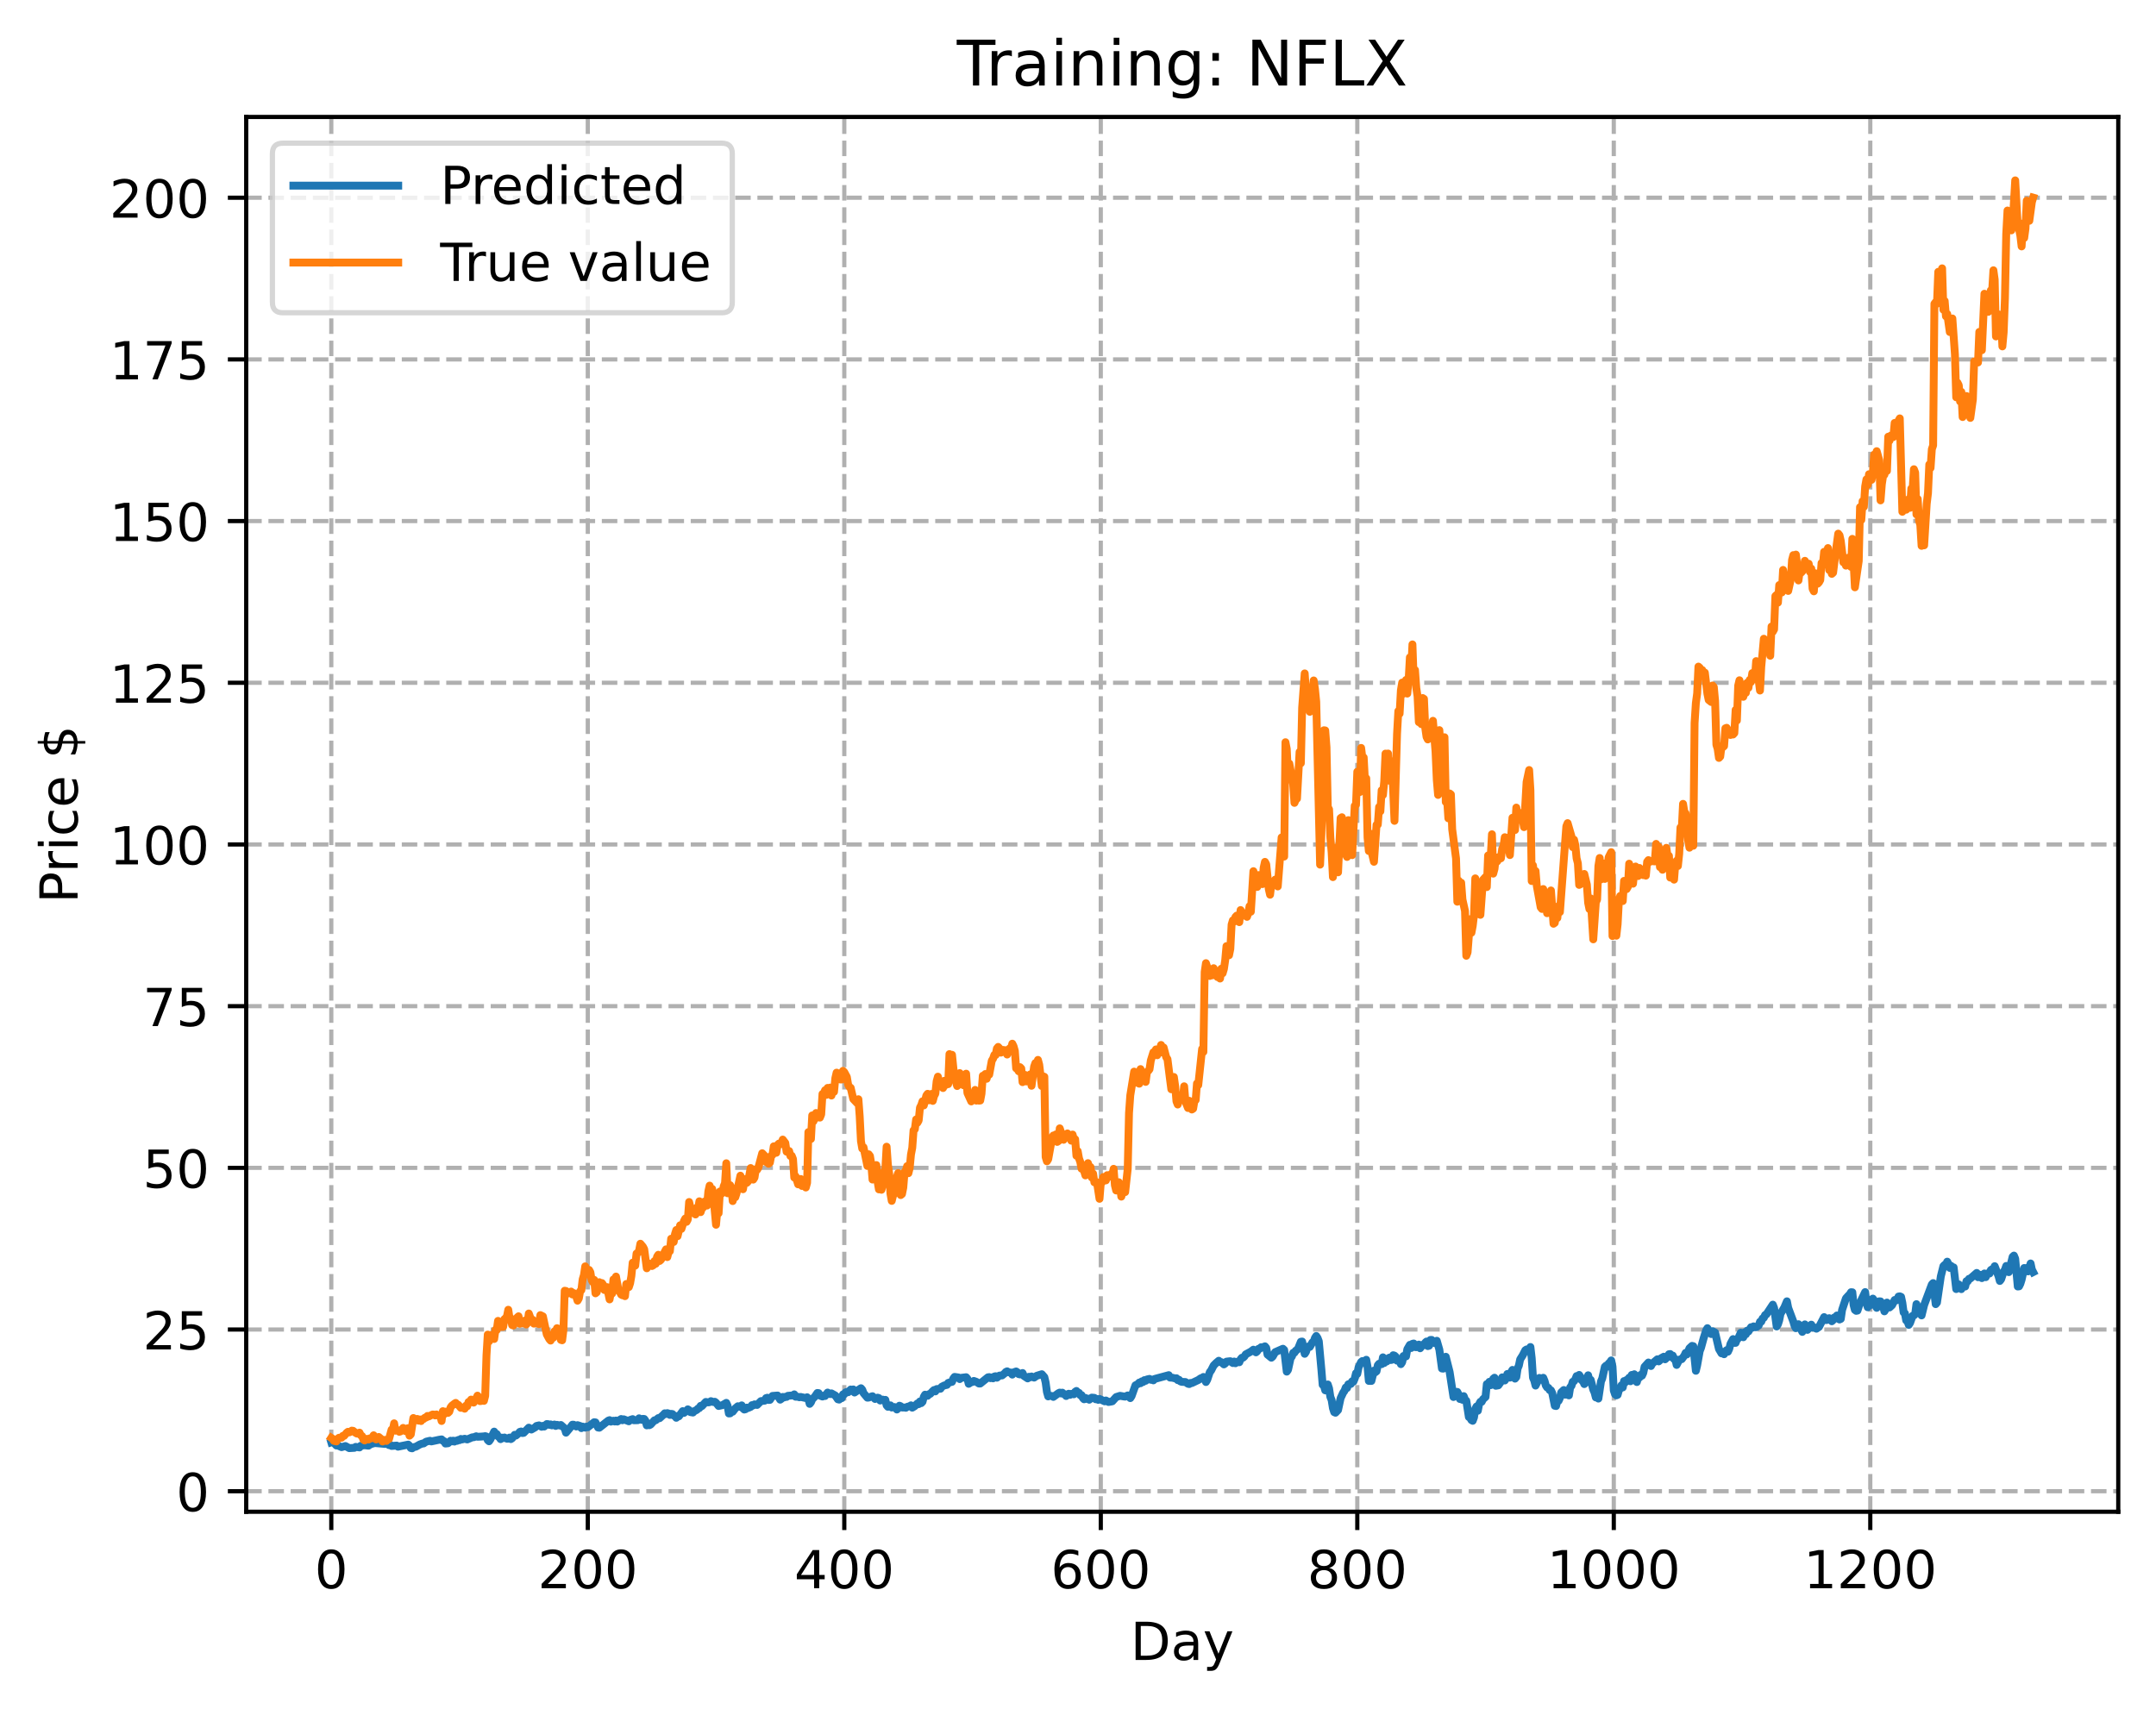 <?xml version="1.0" encoding="utf-8" standalone="no"?>
<!DOCTYPE svg PUBLIC "-//W3C//DTD SVG 1.1//EN"
  "http://www.w3.org/Graphics/SVG/1.1/DTD/svg11.dtd">
<!-- Created with matplotlib (https://matplotlib.org/) -->
<svg height="325.986pt" version="1.1" viewBox="0 0 411.286 325.986" width="411.286pt" xmlns="http://www.w3.org/2000/svg" xmlns:xlink="http://www.w3.org/1999/xlink">
 <defs>
  <style type="text/css">
*{stroke-linecap:butt;stroke-linejoin:round;}
  </style>
 </defs>
 <g id="figure_1">
  <g id="patch_1">
   <path d="M 0 325.986 
L 411.286 325.986 
L 411.286 0 
L 0 0 
z
" style="fill:#ffffff;"/>
  </g>
  <g id="axes_1">
   <g id="patch_2">
    <path d="M 46.966 288.43 
L 404.086 288.43 
L 404.086 22.318 
L 46.966 22.318 
z
" style="fill:#ffffff;"/>
   </g>
   <g id="matplotlib.axis_1">
    <g id="xtick_1">
     <g id="line2d_1">
      <path clip-path="url(#p2ebf8d726b)" d="M 63.198 288.43 
L 63.198 22.318 
" style="fill:none;stroke:#b0b0b0;stroke-dasharray:2.96,1.28;stroke-dashoffset:0;stroke-width:0.8;"/>
     </g>
     <g id="line2d_2">
      <defs>
       <path d="M 0 0 
L 0 3.5 
" id="m2dc42c3cfc" style="stroke:#000000;stroke-width:0.8;"/>
      </defs>
      <g>
       <use style="stroke:#000000;stroke-width:0.8;" x="63.198" xlink:href="#m2dc42c3cfc" y="288.43"/>
      </g>
     </g>
     <g id="text_1">
      <!-- 0 -->
      <defs>
       <path d="M 31.781 66.406 
Q 24.172 66.406 20.328 58.906 
Q 16.5 51.422 16.5 36.375 
Q 16.5 21.391 20.328 13.891 
Q 24.172 6.391 31.781 6.391 
Q 39.453 6.391 43.281 13.891 
Q 47.125 21.391 47.125 36.375 
Q 47.125 51.422 43.281 58.906 
Q 39.453 66.406 31.781 66.406 
z
M 31.781 74.219 
Q 44.047 74.219 50.516 64.516 
Q 56.984 54.828 56.984 36.375 
Q 56.984 17.969 50.516 8.266 
Q 44.047 -1.422 31.781 -1.422 
Q 19.531 -1.422 13.062 8.266 
Q 6.594 17.969 6.594 36.375 
Q 6.594 54.828 13.062 64.516 
Q 19.531 74.219 31.781 74.219 
z
" id="DejaVuSans-48"/>
      </defs>
      <g transform="translate(60.017 303.029)scale(0.1 -0.1)">
       <use xlink:href="#DejaVuSans-48"/>
      </g>
     </g>
    </g>
    <g id="xtick_2">
     <g id="line2d_3">
      <path clip-path="url(#p2ebf8d726b)" d="M 112.129 288.43 
L 112.129 22.318 
" style="fill:none;stroke:#b0b0b0;stroke-dasharray:2.96,1.28;stroke-dashoffset:0;stroke-width:0.8;"/>
     </g>
     <g id="line2d_4">
      <g>
       <use style="stroke:#000000;stroke-width:0.8;" x="112.129" xlink:href="#m2dc42c3cfc" y="288.43"/>
      </g>
     </g>
     <g id="text_2">
      <!-- 200 -->
      <defs>
       <path d="M 19.188 8.297 
L 53.609 8.297 
L 53.609 0 
L 7.328 0 
L 7.328 8.297 
Q 12.938 14.109 22.625 23.891 
Q 32.328 33.688 34.812 36.531 
Q 39.547 41.844 41.422 45.531 
Q 43.312 49.219 43.312 52.781 
Q 43.312 58.594 39.234 62.25 
Q 35.156 65.922 28.609 65.922 
Q 23.969 65.922 18.812 64.312 
Q 13.672 62.703 7.812 59.422 
L 7.812 69.391 
Q 13.766 71.781 18.938 73 
Q 24.125 74.219 28.422 74.219 
Q 39.75 74.219 46.484 68.547 
Q 53.219 62.891 53.219 53.422 
Q 53.219 48.922 51.531 44.891 
Q 49.859 40.875 45.406 35.406 
Q 44.188 33.984 37.641 27.219 
Q 31.109 20.453 19.188 8.297 
z
" id="DejaVuSans-50"/>
      </defs>
      <g transform="translate(102.585 303.029)scale(0.1 -0.1)">
       <use xlink:href="#DejaVuSans-50"/>
       <use x="63.623" xlink:href="#DejaVuSans-48"/>
       <use x="127.246" xlink:href="#DejaVuSans-48"/>
      </g>
     </g>
    </g>
    <g id="xtick_3">
     <g id="line2d_5">
      <path clip-path="url(#p2ebf8d726b)" d="M 161.06 288.43 
L 161.06 22.318 
" style="fill:none;stroke:#b0b0b0;stroke-dasharray:2.96,1.28;stroke-dashoffset:0;stroke-width:0.8;"/>
     </g>
     <g id="line2d_6">
      <g>
       <use style="stroke:#000000;stroke-width:0.8;" x="161.06" xlink:href="#m2dc42c3cfc" y="288.43"/>
      </g>
     </g>
     <g id="text_3">
      <!-- 400 -->
      <defs>
       <path d="M 37.797 64.312 
L 12.891 25.391 
L 37.797 25.391 
z
M 35.203 72.906 
L 47.609 72.906 
L 47.609 25.391 
L 58.016 25.391 
L 58.016 17.188 
L 47.609 17.188 
L 47.609 0 
L 37.797 0 
L 37.797 17.188 
L 4.891 17.188 
L 4.891 26.703 
z
" id="DejaVuSans-52"/>
      </defs>
      <g transform="translate(151.516 303.029)scale(0.1 -0.1)">
       <use xlink:href="#DejaVuSans-52"/>
       <use x="63.623" xlink:href="#DejaVuSans-48"/>
       <use x="127.246" xlink:href="#DejaVuSans-48"/>
      </g>
     </g>
    </g>
    <g id="xtick_4">
     <g id="line2d_7">
      <path clip-path="url(#p2ebf8d726b)" d="M 209.99 288.43 
L 209.99 22.318 
" style="fill:none;stroke:#b0b0b0;stroke-dasharray:2.96,1.28;stroke-dashoffset:0;stroke-width:0.8;"/>
     </g>
     <g id="line2d_8">
      <g>
       <use style="stroke:#000000;stroke-width:0.8;" x="209.99" xlink:href="#m2dc42c3cfc" y="288.43"/>
      </g>
     </g>
     <g id="text_4">
      <!-- 600 -->
      <defs>
       <path d="M 33.016 40.375 
Q 26.375 40.375 22.484 35.828 
Q 18.609 31.297 18.609 23.391 
Q 18.609 15.531 22.484 10.953 
Q 26.375 6.391 33.016 6.391 
Q 39.656 6.391 43.531 10.953 
Q 47.406 15.531 47.406 23.391 
Q 47.406 31.297 43.531 35.828 
Q 39.656 40.375 33.016 40.375 
z
M 52.594 71.297 
L 52.594 62.312 
Q 48.875 64.062 45.094 64.984 
Q 41.312 65.922 37.594 65.922 
Q 27.828 65.922 22.672 59.328 
Q 17.531 52.734 16.797 39.406 
Q 19.672 43.656 24.016 45.922 
Q 28.375 48.188 33.594 48.188 
Q 44.578 48.188 50.953 41.516 
Q 57.328 34.859 57.328 23.391 
Q 57.328 12.156 50.688 5.359 
Q 44.047 -1.422 33.016 -1.422 
Q 20.359 -1.422 13.672 8.266 
Q 6.984 17.969 6.984 36.375 
Q 6.984 53.656 15.188 63.938 
Q 23.391 74.219 37.203 74.219 
Q 40.922 74.219 44.703 73.484 
Q 48.484 72.75 52.594 71.297 
z
" id="DejaVuSans-54"/>
      </defs>
      <g transform="translate(200.446 303.029)scale(0.1 -0.1)">
       <use xlink:href="#DejaVuSans-54"/>
       <use x="63.623" xlink:href="#DejaVuSans-48"/>
       <use x="127.246" xlink:href="#DejaVuSans-48"/>
      </g>
     </g>
    </g>
    <g id="xtick_5">
     <g id="line2d_9">
      <path clip-path="url(#p2ebf8d726b)" d="M 258.921 288.43 
L 258.921 22.318 
" style="fill:none;stroke:#b0b0b0;stroke-dasharray:2.96,1.28;stroke-dashoffset:0;stroke-width:0.8;"/>
     </g>
     <g id="line2d_10">
      <g>
       <use style="stroke:#000000;stroke-width:0.8;" x="258.921" xlink:href="#m2dc42c3cfc" y="288.43"/>
      </g>
     </g>
     <g id="text_5">
      <!-- 800 -->
      <defs>
       <path d="M 31.781 34.625 
Q 24.75 34.625 20.719 30.859 
Q 16.703 27.094 16.703 20.516 
Q 16.703 13.922 20.719 10.156 
Q 24.75 6.391 31.781 6.391 
Q 38.812 6.391 42.859 10.172 
Q 46.922 13.969 46.922 20.516 
Q 46.922 27.094 42.891 30.859 
Q 38.875 34.625 31.781 34.625 
z
M 21.922 38.812 
Q 15.578 40.375 12.031 44.719 
Q 8.5 49.078 8.5 55.328 
Q 8.5 64.062 14.719 69.141 
Q 20.953 74.219 31.781 74.219 
Q 42.672 74.219 48.875 69.141 
Q 55.078 64.062 55.078 55.328 
Q 55.078 49.078 51.531 44.719 
Q 48 40.375 41.703 38.812 
Q 48.828 37.156 52.797 32.312 
Q 56.781 27.484 56.781 20.516 
Q 56.781 9.906 50.312 4.234 
Q 43.844 -1.422 31.781 -1.422 
Q 19.734 -1.422 13.25 4.234 
Q 6.781 9.906 6.781 20.516 
Q 6.781 27.484 10.781 32.312 
Q 14.797 37.156 21.922 38.812 
z
M 18.312 54.391 
Q 18.312 48.734 21.844 45.562 
Q 25.391 42.391 31.781 42.391 
Q 38.141 42.391 41.719 45.562 
Q 45.312 48.734 45.312 54.391 
Q 45.312 60.062 41.719 63.234 
Q 38.141 66.406 31.781 66.406 
Q 25.391 66.406 21.844 63.234 
Q 18.312 60.062 18.312 54.391 
z
" id="DejaVuSans-56"/>
      </defs>
      <g transform="translate(249.377 303.029)scale(0.1 -0.1)">
       <use xlink:href="#DejaVuSans-56"/>
       <use x="63.623" xlink:href="#DejaVuSans-48"/>
       <use x="127.246" xlink:href="#DejaVuSans-48"/>
      </g>
     </g>
    </g>
    <g id="xtick_6">
     <g id="line2d_11">
      <path clip-path="url(#p2ebf8d726b)" d="M 307.851 288.43 
L 307.851 22.318 
" style="fill:none;stroke:#b0b0b0;stroke-dasharray:2.96,1.28;stroke-dashoffset:0;stroke-width:0.8;"/>
     </g>
     <g id="line2d_12">
      <g>
       <use style="stroke:#000000;stroke-width:0.8;" x="307.851" xlink:href="#m2dc42c3cfc" y="288.43"/>
      </g>
     </g>
     <g id="text_6">
      <!-- 1000 -->
      <defs>
       <path d="M 12.406 8.297 
L 28.516 8.297 
L 28.516 63.922 
L 10.984 60.406 
L 10.984 69.391 
L 28.422 72.906 
L 38.281 72.906 
L 38.281 8.297 
L 54.391 8.297 
L 54.391 0 
L 12.406 0 
z
" id="DejaVuSans-49"/>
      </defs>
      <g transform="translate(295.126 303.029)scale(0.1 -0.1)">
       <use xlink:href="#DejaVuSans-49"/>
       <use x="63.623" xlink:href="#DejaVuSans-48"/>
       <use x="127.246" xlink:href="#DejaVuSans-48"/>
       <use x="190.869" xlink:href="#DejaVuSans-48"/>
      </g>
     </g>
    </g>
    <g id="xtick_7">
     <g id="line2d_13">
      <path clip-path="url(#p2ebf8d726b)" d="M 356.782 288.43 
L 356.782 22.318 
" style="fill:none;stroke:#b0b0b0;stroke-dasharray:2.96,1.28;stroke-dashoffset:0;stroke-width:0.8;"/>
     </g>
     <g id="line2d_14">
      <g>
       <use style="stroke:#000000;stroke-width:0.8;" x="356.782" xlink:href="#m2dc42c3cfc" y="288.43"/>
      </g>
     </g>
     <g id="text_7">
      <!-- 1200 -->
      <g transform="translate(344.057 303.029)scale(0.1 -0.1)">
       <use xlink:href="#DejaVuSans-49"/>
       <use x="63.623" xlink:href="#DejaVuSans-50"/>
       <use x="127.246" xlink:href="#DejaVuSans-48"/>
       <use x="190.869" xlink:href="#DejaVuSans-48"/>
      </g>
     </g>
    </g>
    <g id="text_8">
     <!-- Day -->
     <defs>
      <path d="M 19.672 64.797 
L 19.672 8.109 
L 31.594 8.109 
Q 46.688 8.109 53.688 14.938 
Q 60.688 21.781 60.688 36.531 
Q 60.688 51.172 53.688 57.984 
Q 46.688 64.797 31.594 64.797 
z
M 9.812 72.906 
L 30.078 72.906 
Q 51.266 72.906 61.172 64.094 
Q 71.094 55.281 71.094 36.531 
Q 71.094 17.672 61.125 8.828 
Q 51.172 0 30.078 0 
L 9.812 0 
z
" id="DejaVuSans-68"/>
      <path d="M 34.281 27.484 
Q 23.391 27.484 19.188 25 
Q 14.984 22.516 14.984 16.5 
Q 14.984 11.719 18.141 8.906 
Q 21.297 6.109 26.703 6.109 
Q 34.188 6.109 38.703 11.406 
Q 43.219 16.703 43.219 25.484 
L 43.219 27.484 
z
M 52.203 31.203 
L 52.203 0 
L 43.219 0 
L 43.219 8.297 
Q 40.141 3.328 35.547 0.953 
Q 30.953 -1.422 24.312 -1.422 
Q 15.922 -1.422 10.953 3.297 
Q 6 8.016 6 15.922 
Q 6 25.141 12.172 29.828 
Q 18.359 34.516 30.609 34.516 
L 43.219 34.516 
L 43.219 35.406 
Q 43.219 41.609 39.141 45 
Q 35.062 48.391 27.688 48.391 
Q 23 48.391 18.547 47.266 
Q 14.109 46.141 10.016 43.891 
L 10.016 52.203 
Q 14.938 54.109 19.578 55.047 
Q 24.219 56 28.609 56 
Q 40.484 56 46.344 49.844 
Q 52.203 43.703 52.203 31.203 
z
" id="DejaVuSans-97"/>
      <path d="M 32.172 -5.078 
Q 28.375 -14.844 24.75 -17.812 
Q 21.141 -20.797 15.094 -20.797 
L 7.906 -20.797 
L 7.906 -13.281 
L 13.188 -13.281 
Q 16.891 -13.281 18.938 -11.516 
Q 21 -9.766 23.484 -3.219 
L 25.094 0.875 
L 2.984 54.688 
L 12.5 54.688 
L 29.594 11.922 
L 46.688 54.688 
L 56.203 54.688 
z
" id="DejaVuSans-121"/>
     </defs>
     <g transform="translate(215.652 316.707)scale(0.1 -0.1)">
      <use xlink:href="#DejaVuSans-68"/>
      <use x="77.002" xlink:href="#DejaVuSans-97"/>
      <use x="138.281" xlink:href="#DejaVuSans-121"/>
     </g>
    </g>
   </g>
   <g id="matplotlib.axis_2">
    <g id="ytick_1">
     <g id="line2d_15">
      <path clip-path="url(#p2ebf8d726b)" d="M 46.966 284.518 
L 404.086 284.518 
" style="fill:none;stroke:#b0b0b0;stroke-dasharray:2.96,1.28;stroke-dashoffset:0;stroke-width:0.8;"/>
     </g>
     <g id="line2d_16">
      <defs>
       <path d="M 0 0 
L -3.5 0 
" id="mdd64f54d85" style="stroke:#000000;stroke-width:0.8;"/>
      </defs>
      <g>
       <use style="stroke:#000000;stroke-width:0.8;" x="46.966" xlink:href="#mdd64f54d85" y="284.518"/>
      </g>
     </g>
     <g id="text_9">
      <!-- 0 -->
      <g transform="translate(33.603 288.317)scale(0.1 -0.1)">
       <use xlink:href="#DejaVuSans-48"/>
      </g>
     </g>
    </g>
    <g id="ytick_2">
     <g id="line2d_17">
      <path clip-path="url(#p2ebf8d726b)" d="M 46.966 253.668 
L 404.086 253.668 
" style="fill:none;stroke:#b0b0b0;stroke-dasharray:2.96,1.28;stroke-dashoffset:0;stroke-width:0.8;"/>
     </g>
     <g id="line2d_18">
      <g>
       <use style="stroke:#000000;stroke-width:0.8;" x="46.966" xlink:href="#mdd64f54d85" y="253.668"/>
      </g>
     </g>
     <g id="text_10">
      <!-- 25 -->
      <defs>
       <path d="M 10.797 72.906 
L 49.516 72.906 
L 49.516 64.594 
L 19.828 64.594 
L 19.828 46.734 
Q 21.969 47.469 24.109 47.828 
Q 26.266 48.188 28.422 48.188 
Q 40.625 48.188 47.75 41.5 
Q 54.891 34.812 54.891 23.391 
Q 54.891 11.625 47.562 5.094 
Q 40.234 -1.422 26.906 -1.422 
Q 22.312 -1.422 17.547 -0.641 
Q 12.797 0.141 7.719 1.703 
L 7.719 11.625 
Q 12.109 9.234 16.797 8.062 
Q 21.484 6.891 26.703 6.891 
Q 35.156 6.891 40.078 11.328 
Q 45.016 15.766 45.016 23.391 
Q 45.016 31 40.078 35.438 
Q 35.156 39.891 26.703 39.891 
Q 22.75 39.891 18.812 39.016 
Q 14.891 38.141 10.797 36.281 
z
" id="DejaVuSans-53"/>
      </defs>
      <g transform="translate(27.241 257.467)scale(0.1 -0.1)">
       <use xlink:href="#DejaVuSans-50"/>
       <use x="63.623" xlink:href="#DejaVuSans-53"/>
      </g>
     </g>
    </g>
    <g id="ytick_3">
     <g id="line2d_19">
      <path clip-path="url(#p2ebf8d726b)" d="M 46.966 222.819 
L 404.086 222.819 
" style="fill:none;stroke:#b0b0b0;stroke-dasharray:2.96,1.28;stroke-dashoffset:0;stroke-width:0.8;"/>
     </g>
     <g id="line2d_20">
      <g>
       <use style="stroke:#000000;stroke-width:0.8;" x="46.966" xlink:href="#mdd64f54d85" y="222.819"/>
      </g>
     </g>
     <g id="text_11">
      <!-- 50 -->
      <g transform="translate(27.241 226.618)scale(0.1 -0.1)">
       <use xlink:href="#DejaVuSans-53"/>
       <use x="63.623" xlink:href="#DejaVuSans-48"/>
      </g>
     </g>
    </g>
    <g id="ytick_4">
     <g id="line2d_21">
      <path clip-path="url(#p2ebf8d726b)" d="M 46.966 191.969 
L 404.086 191.969 
" style="fill:none;stroke:#b0b0b0;stroke-dasharray:2.96,1.28;stroke-dashoffset:0;stroke-width:0.8;"/>
     </g>
     <g id="line2d_22">
      <g>
       <use style="stroke:#000000;stroke-width:0.8;" x="46.966" xlink:href="#mdd64f54d85" y="191.969"/>
      </g>
     </g>
     <g id="text_12">
      <!-- 75 -->
      <defs>
       <path d="M 8.203 72.906 
L 55.078 72.906 
L 55.078 68.703 
L 28.609 0 
L 18.312 0 
L 43.219 64.594 
L 8.203 64.594 
z
" id="DejaVuSans-55"/>
      </defs>
      <g transform="translate(27.241 195.768)scale(0.1 -0.1)">
       <use xlink:href="#DejaVuSans-55"/>
       <use x="63.623" xlink:href="#DejaVuSans-53"/>
      </g>
     </g>
    </g>
    <g id="ytick_5">
     <g id="line2d_23">
      <path clip-path="url(#p2ebf8d726b)" d="M 46.966 161.12 
L 404.086 161.12 
" style="fill:none;stroke:#b0b0b0;stroke-dasharray:2.96,1.28;stroke-dashoffset:0;stroke-width:0.8;"/>
     </g>
     <g id="line2d_24">
      <g>
       <use style="stroke:#000000;stroke-width:0.8;" x="46.966" xlink:href="#mdd64f54d85" y="161.12"/>
      </g>
     </g>
     <g id="text_13">
      <!-- 100 -->
      <g transform="translate(20.878 164.919)scale(0.1 -0.1)">
       <use xlink:href="#DejaVuSans-49"/>
       <use x="63.623" xlink:href="#DejaVuSans-48"/>
       <use x="127.246" xlink:href="#DejaVuSans-48"/>
      </g>
     </g>
    </g>
    <g id="ytick_6">
     <g id="line2d_25">
      <path clip-path="url(#p2ebf8d726b)" d="M 46.966 130.27 
L 404.086 130.27 
" style="fill:none;stroke:#b0b0b0;stroke-dasharray:2.96,1.28;stroke-dashoffset:0;stroke-width:0.8;"/>
     </g>
     <g id="line2d_26">
      <g>
       <use style="stroke:#000000;stroke-width:0.8;" x="46.966" xlink:href="#mdd64f54d85" y="130.27"/>
      </g>
     </g>
     <g id="text_14">
      <!-- 125 -->
      <g transform="translate(20.878 134.069)scale(0.1 -0.1)">
       <use xlink:href="#DejaVuSans-49"/>
       <use x="63.623" xlink:href="#DejaVuSans-50"/>
       <use x="127.246" xlink:href="#DejaVuSans-53"/>
      </g>
     </g>
    </g>
    <g id="ytick_7">
     <g id="line2d_27">
      <path clip-path="url(#p2ebf8d726b)" d="M 46.966 99.42 
L 404.086 99.42 
" style="fill:none;stroke:#b0b0b0;stroke-dasharray:2.96,1.28;stroke-dashoffset:0;stroke-width:0.8;"/>
     </g>
     <g id="line2d_28">
      <g>
       <use style="stroke:#000000;stroke-width:0.8;" x="46.966" xlink:href="#mdd64f54d85" y="99.42"/>
      </g>
     </g>
     <g id="text_15">
      <!-- 150 -->
      <g transform="translate(20.878 103.22)scale(0.1 -0.1)">
       <use xlink:href="#DejaVuSans-49"/>
       <use x="63.623" xlink:href="#DejaVuSans-53"/>
       <use x="127.246" xlink:href="#DejaVuSans-48"/>
      </g>
     </g>
    </g>
    <g id="ytick_8">
     <g id="line2d_29">
      <path clip-path="url(#p2ebf8d726b)" d="M 46.966 68.571 
L 404.086 68.571 
" style="fill:none;stroke:#b0b0b0;stroke-dasharray:2.96,1.28;stroke-dashoffset:0;stroke-width:0.8;"/>
     </g>
     <g id="line2d_30">
      <g>
       <use style="stroke:#000000;stroke-width:0.8;" x="46.966" xlink:href="#mdd64f54d85" y="68.571"/>
      </g>
     </g>
     <g id="text_16">
      <!-- 175 -->
      <g transform="translate(20.878 72.37)scale(0.1 -0.1)">
       <use xlink:href="#DejaVuSans-49"/>
       <use x="63.623" xlink:href="#DejaVuSans-55"/>
       <use x="127.246" xlink:href="#DejaVuSans-53"/>
      </g>
     </g>
    </g>
    <g id="ytick_9">
     <g id="line2d_31">
      <path clip-path="url(#p2ebf8d726b)" d="M 46.966 37.721 
L 404.086 37.721 
" style="fill:none;stroke:#b0b0b0;stroke-dasharray:2.96,1.28;stroke-dashoffset:0;stroke-width:0.8;"/>
     </g>
     <g id="line2d_32">
      <g>
       <use style="stroke:#000000;stroke-width:0.8;" x="46.966" xlink:href="#mdd64f54d85" y="37.721"/>
      </g>
     </g>
     <g id="text_17">
      <!-- 200 -->
      <g transform="translate(20.878 41.52)scale(0.1 -0.1)">
       <use xlink:href="#DejaVuSans-50"/>
       <use x="63.623" xlink:href="#DejaVuSans-48"/>
       <use x="127.246" xlink:href="#DejaVuSans-48"/>
      </g>
     </g>
    </g>
    <g id="text_18">
     <!-- Price $ -->
     <defs>
      <path d="M 19.672 64.797 
L 19.672 37.406 
L 32.078 37.406 
Q 38.969 37.406 42.719 40.969 
Q 46.484 44.531 46.484 51.125 
Q 46.484 57.672 42.719 61.234 
Q 38.969 64.797 32.078 64.797 
z
M 9.812 72.906 
L 32.078 72.906 
Q 44.344 72.906 50.609 67.359 
Q 56.891 61.812 56.891 51.125 
Q 56.891 40.328 50.609 34.812 
Q 44.344 29.297 32.078 29.297 
L 19.672 29.297 
L 19.672 0 
L 9.812 0 
z
" id="DejaVuSans-80"/>
      <path d="M 41.109 46.297 
Q 39.594 47.172 37.812 47.578 
Q 36.031 48 33.891 48 
Q 26.266 48 22.188 43.047 
Q 18.109 38.094 18.109 28.812 
L 18.109 0 
L 9.078 0 
L 9.078 54.688 
L 18.109 54.688 
L 18.109 46.188 
Q 20.953 51.172 25.484 53.578 
Q 30.031 56 36.531 56 
Q 37.453 56 38.578 55.875 
Q 39.703 55.766 41.062 55.516 
z
" id="DejaVuSans-114"/>
      <path d="M 9.422 54.688 
L 18.406 54.688 
L 18.406 0 
L 9.422 0 
z
M 9.422 75.984 
L 18.406 75.984 
L 18.406 64.594 
L 9.422 64.594 
z
" id="DejaVuSans-105"/>
      <path d="M 48.781 52.594 
L 48.781 44.188 
Q 44.969 46.297 41.141 47.344 
Q 37.312 48.391 33.406 48.391 
Q 24.656 48.391 19.812 42.844 
Q 14.984 37.312 14.984 27.297 
Q 14.984 17.281 19.812 11.734 
Q 24.656 6.203 33.406 6.203 
Q 37.312 6.203 41.141 7.25 
Q 44.969 8.297 48.781 10.406 
L 48.781 2.094 
Q 45.016 0.344 40.984 -0.531 
Q 36.969 -1.422 32.422 -1.422 
Q 20.062 -1.422 12.781 6.344 
Q 5.516 14.109 5.516 27.297 
Q 5.516 40.672 12.859 48.328 
Q 20.219 56 33.016 56 
Q 37.156 56 41.109 55.141 
Q 45.062 54.297 48.781 52.594 
z
" id="DejaVuSans-99"/>
      <path d="M 56.203 29.594 
L 56.203 25.203 
L 14.891 25.203 
Q 15.484 15.922 20.484 11.062 
Q 25.484 6.203 34.422 6.203 
Q 39.594 6.203 44.453 7.469 
Q 49.312 8.734 54.109 11.281 
L 54.109 2.781 
Q 49.266 0.734 44.188 -0.344 
Q 39.109 -1.422 33.891 -1.422 
Q 20.797 -1.422 13.156 6.188 
Q 5.516 13.812 5.516 26.812 
Q 5.516 40.234 12.766 48.109 
Q 20.016 56 32.328 56 
Q 43.359 56 49.781 48.891 
Q 56.203 41.797 56.203 29.594 
z
M 47.219 32.234 
Q 47.125 39.594 43.094 43.984 
Q 39.062 48.391 32.422 48.391 
Q 24.906 48.391 20.391 44.141 
Q 15.875 39.891 15.188 32.172 
z
" id="DejaVuSans-101"/>
      <path id="DejaVuSans-32"/>
      <path d="M 33.797 -14.703 
L 28.906 -14.703 
L 28.859 0 
Q 23.734 0.094 18.609 1.188 
Q 13.484 2.297 8.297 4.5 
L 8.297 13.281 
Q 13.281 10.156 18.375 8.562 
Q 23.484 6.984 28.906 6.938 
L 28.906 29.203 
Q 18.109 30.953 13.203 35.156 
Q 8.297 39.359 8.297 46.688 
Q 8.297 54.641 13.625 59.219 
Q 18.953 63.812 28.906 64.5 
L 28.906 75.984 
L 33.797 75.984 
L 33.797 64.656 
Q 38.328 64.453 42.578 63.688 
Q 46.828 62.938 50.875 61.625 
L 50.875 53.078 
Q 46.828 55.125 42.547 56.25 
Q 38.281 57.375 33.797 57.562 
L 33.797 36.719 
Q 44.875 35.016 50.094 30.609 
Q 55.328 26.219 55.328 18.609 
Q 55.328 10.359 49.781 5.594 
Q 44.234 0.828 33.797 0.094 
z
M 28.906 37.594 
L 28.906 57.625 
Q 23.25 56.984 20.266 54.391 
Q 17.281 51.812 17.281 47.516 
Q 17.281 43.312 20.031 40.969 
Q 22.797 38.625 28.906 37.594 
z
M 33.797 28.219 
L 33.797 7.078 
Q 39.984 7.906 43.141 10.594 
Q 46.297 13.281 46.297 17.672 
Q 46.297 21.969 43.281 24.5 
Q 40.281 27.047 33.797 28.219 
z
" id="DejaVuSans-36"/>
     </defs>
     <g transform="translate(14.798 172.342)rotate(-90)scale(0.1 -0.1)">
      <use xlink:href="#DejaVuSans-80"/>
      <use x="58.553" xlink:href="#DejaVuSans-114"/>
      <use x="99.666" xlink:href="#DejaVuSans-105"/>
      <use x="127.449" xlink:href="#DejaVuSans-99"/>
      <use x="182.43" xlink:href="#DejaVuSans-101"/>
      <use x="243.953" xlink:href="#DejaVuSans-32"/>
      <use x="275.74" xlink:href="#DejaVuSans-36"/>
     </g>
    </g>
   </g>
   <g id="line2d_33">
    <path clip-path="url(#p2ebf8d726b)" d="M 63.198 275.201 
L 63.443 275.128 
L 63.688 275.276 
L 64.177 275.79 
L 64.422 275.78 
L 65.156 276.108 
L 65.89 275.893 
L 66.623 276.296 
L 67.602 276.238 
L 67.847 276.055 
L 68.581 276.164 
L 68.825 275.842 
L 69.559 275.738 
L 70.293 275.828 
L 70.538 275.635 
L 71.027 275.442 
L 71.517 275.324 
L 73.474 275.498 
L 73.718 275.375 
L 73.963 275.406 
L 74.208 275.717 
L 74.452 275.675 
L 74.697 275.881 
L 75.676 275.81 
L 75.92 276.019 
L 77.878 275.624 
L 78.122 275.845 
L 78.367 276.276 
L 78.611 276.334 
L 78.856 276.131 
L 79.345 276.016 
L 80.079 275.598 
L 80.569 275.421 
L 80.813 275.4 
L 81.303 275.059 
L 82.037 274.889 
L 82.281 275.016 
L 83.749 274.703 
L 84.239 274.625 
L 84.483 274.899 
L 84.728 274.973 
L 84.972 275.42 
L 85.462 275.366 
L 85.951 274.885 
L 86.196 275.008 
L 86.44 274.876 
L 86.685 275.048 
L 86.93 274.885 
L 87.174 274.909 
L 87.419 274.737 
L 87.664 274.772 
L 87.908 274.546 
L 88.153 274.637 
L 88.642 274.506 
L 89.132 274.64 
L 90.11 274.222 
L 90.355 274.225 
L 90.844 274.031 
L 91.089 274.128 
L 91.823 274.09 
L 92.312 274.054 
L 92.557 274.007 
L 92.801 274.083 
L 93.046 274.764 
L 93.291 274.987 
L 93.535 274.647 
L 94.269 273.143 
L 94.514 273.641 
L 94.759 273.604 
L 95.003 274.046 
L 95.248 274.219 
L 95.493 274.58 
L 95.737 274.293 
L 95.982 274.389 
L 96.227 274.266 
L 96.716 274.505 
L 96.96 274.491 
L 97.205 274.278 
L 97.45 274.572 
L 97.694 274.419 
L 98.184 273.752 
L 98.428 273.896 
L 98.918 273.487 
L 99.162 273.19 
L 99.407 273.12 
L 99.652 273.416 
L 99.896 273.382 
L 100.875 272.388 
L 101.364 272.748 
L 102.098 272.325 
L 102.343 272.066 
L 102.832 271.954 
L 103.321 272.223 
L 103.566 272.046 
L 103.811 272.179 
L 104.3 271.704 
L 104.545 271.72 
L 104.789 271.858 
L 105.034 271.767 
L 105.279 271.951 
L 105.768 271.793 
L 106.013 272.061 
L 106.257 271.852 
L 106.747 271.976 
L 106.991 271.878 
L 107.725 272.527 
L 107.97 273.345 
L 108.704 272.472 
L 109.193 271.825 
L 109.438 271.829 
L 109.927 272.169 
L 110.172 271.913 
L 110.661 272.069 
L 110.906 272.477 
L 111.15 272.181 
L 111.64 272.389 
L 111.884 272.184 
L 112.129 272.308 
L 113.352 271.349 
L 113.597 271.385 
L 114.086 272.365 
L 114.331 272.401 
L 116.043 271.046 
L 116.288 270.957 
L 116.533 271.243 
L 117.022 271.062 
L 117.267 271.217 
L 117.511 271.03 
L 117.756 271.231 
L 118.49 270.741 
L 118.735 270.976 
L 118.979 270.794 
L 119.958 271.175 
L 120.203 270.921 
L 120.692 270.76 
L 120.936 270.982 
L 121.67 270.963 
L 121.915 270.602 
L 122.404 270.899 
L 122.649 270.709 
L 122.894 270.733 
L 123.138 271.072 
L 123.383 271.955 
L 123.628 271.802 
L 123.872 271.922 
L 124.117 271.796 
L 124.851 270.982 
L 125.096 270.972 
L 125.585 270.56 
L 125.83 270.584 
L 126.563 269.92 
L 126.808 269.649 
L 127.053 269.781 
L 127.297 269.62 
L 127.542 269.69 
L 127.787 269.96 
L 128.031 269.753 
L 128.276 269.793 
L 128.521 270.081 
L 128.765 270.129 
L 129.01 270.509 
L 129.255 270.28 
L 129.499 270.228 
L 130.233 269.238 
L 130.478 269.573 
L 130.967 269.165 
L 131.212 268.894 
L 131.457 269.051 
L 131.701 269.421 
L 132.191 269.503 
L 132.435 269.237 
L 132.924 269.001 
L 133.169 268.735 
L 133.414 268.653 
L 133.658 268.224 
L 133.903 268.275 
L 134.637 267.481 
L 135.126 267.572 
L 135.371 267.521 
L 135.616 267.332 
L 136.105 267.504 
L 136.35 267.448 
L 136.594 267.628 
L 137.084 268.254 
L 137.818 268.093 
L 138.551 267.658 
L 138.796 268.211 
L 139.041 269.682 
L 139.285 269.659 
L 139.53 269.368 
L 139.775 269.349 
L 140.264 268.717 
L 140.753 268.304 
L 141.243 268.436 
L 141.487 268.136 
L 141.732 268.714 
L 141.977 268.933 
L 142.221 268.871 
L 142.466 268.564 
L 142.711 268.636 
L 143.2 268.426 
L 143.445 268.093 
L 143.689 268.146 
L 143.934 267.943 
L 144.423 268.057 
L 145.157 267.324 
L 145.891 267.238 
L 146.136 266.75 
L 146.38 266.677 
L 146.625 267.103 
L 146.87 267.09 
L 147.359 266.336 
L 148.338 266.258 
L 148.827 267.049 
L 149.072 266.88 
L 149.316 266.522 
L 149.561 266.633 
L 149.806 266.505 
L 150.05 266.523 
L 150.295 266.314 
L 151.273 266.234 
L 151.518 266.035 
L 151.763 266.485 
L 152.252 266.501 
L 152.497 266.594 
L 152.741 266.529 
L 153.72 266.743 
L 153.965 266.586 
L 154.209 266.902 
L 154.454 267.851 
L 154.699 267.554 
L 154.943 266.971 
L 155.433 266.48 
L 155.922 265.771 
L 156.166 265.798 
L 156.411 266.265 
L 156.9 266.452 
L 157.145 266.277 
L 157.39 266.354 
L 157.879 265.693 
L 158.368 265.983 
L 158.613 265.848 
L 159.347 266.257 
L 159.836 266.977 
L 160.081 267.036 
L 160.326 266.556 
L 160.57 266.767 
L 160.815 266.043 
L 161.06 266.011 
L 161.304 265.655 
L 161.549 265.571 
L 161.794 265.631 
L 162.283 265.113 
L 162.527 265.402 
L 162.772 265.096 
L 163.017 265.685 
L 164.24 264.865 
L 164.485 265.142 
L 164.729 265.795 
L 165.463 266.668 
L 165.708 266.655 
L 166.197 266.461 
L 166.442 266.393 
L 166.931 266.916 
L 167.421 266.667 
L 167.665 266.747 
L 167.91 267.213 
L 168.399 267.037 
L 168.644 267.168 
L 168.888 267.081 
L 169.133 268.127 
L 169.378 268.412 
L 169.867 268.132 
L 170.112 268.548 
L 170.601 268.446 
L 170.846 268.55 
L 171.09 268.927 
L 171.335 268.706 
L 171.58 268.199 
L 171.824 268.3 
L 172.069 268.544 
L 172.558 268.544 
L 172.803 268.596 
L 173.048 268.417 
L 173.537 268.297 
L 173.782 268.13 
L 174.026 268.576 
L 174.515 268.274 
L 175.005 267.771 
L 175.249 267.902 
L 175.494 267.388 
L 175.739 267.707 
L 175.983 267.455 
L 176.228 266.501 
L 176.473 266.092 
L 176.962 266.305 
L 177.207 265.999 
L 177.451 265.944 
L 177.941 265.413 
L 178.185 265.206 
L 178.43 265.47 
L 178.675 265.026 
L 179.409 264.964 
L 179.653 264.584 
L 180.142 264.331 
L 180.632 264.228 
L 180.876 263.852 
L 181.366 263.703 
L 181.61 263.651 
L 181.855 263.018 
L 182.1 262.705 
L 182.834 262.813 
L 183.078 263.12 
L 183.323 262.889 
L 184.302 262.765 
L 184.546 263.042 
L 184.791 264.019 
L 185.28 263.706 
L 185.525 263.67 
L 185.77 263.472 
L 186.259 263.649 
L 186.748 263.971 
L 186.993 263.971 
L 188.461 262.786 
L 188.705 262.743 
L 188.95 262.944 
L 189.195 262.806 
L 189.439 262.977 
L 189.684 262.633 
L 189.929 262.574 
L 190.173 262.859 
L 190.663 262.45 
L 191.152 262.425 
L 191.641 262.036 
L 191.886 261.751 
L 192.13 261.641 
L 192.375 261.82 
L 192.864 261.882 
L 193.109 262.266 
L 193.354 261.84 
L 193.843 261.666 
L 194.088 261.824 
L 194.332 262.177 
L 194.577 262.231 
L 195.066 261.961 
L 195.311 262.505 
L 196.045 262.993 
L 196.29 262.68 
L 196.534 262.785 
L 196.779 262.623 
L 197.268 262.84 
L 197.758 262.493 
L 198.736 262.191 
L 199.225 262.748 
L 199.47 263.766 
L 199.715 265.569 
L 199.959 266.427 
L 200.204 266.305 
L 200.693 266.351 
L 200.938 266.521 
L 201.917 265.809 
L 202.161 265.699 
L 202.406 265.861 
L 202.651 265.711 
L 202.895 265.968 
L 203.14 266.007 
L 203.385 266.353 
L 203.874 265.916 
L 204.118 266.132 
L 204.363 265.944 
L 204.852 266.022 
L 205.097 265.551 
L 205.342 265.387 
L 205.586 265.722 
L 205.831 265.747 
L 206.076 266.195 
L 206.32 266.182 
L 206.565 266.731 
L 206.81 266.976 
L 207.054 266.713 
L 207.299 266.909 
L 207.544 266.849 
L 207.788 267.06 
L 208.278 266.656 
L 208.767 266.701 
L 209.012 266.968 
L 209.256 266.905 
L 209.501 267.084 
L 209.746 266.912 
L 210.724 267.367 
L 210.969 267.208 
L 211.458 267.492 
L 211.947 267.413 
L 212.192 267.357 
L 212.926 266.548 
L 213.66 266.313 
L 214.394 266.441 
L 214.639 266.468 
L 215.128 266.239 
L 215.373 266.329 
L 215.617 266.751 
L 215.862 266.372 
L 216.596 264.312 
L 217.085 264.056 
L 217.33 263.785 
L 217.574 263.911 
L 217.819 263.556 
L 218.064 263.674 
L 218.308 263.322 
L 218.553 263.447 
L 218.798 263.193 
L 219.287 263.085 
L 219.532 263.253 
L 219.776 263.21 
L 220.021 263.364 
L 220.266 263.097 
L 222.957 262.37 
L 223.201 262.836 
L 223.691 262.866 
L 224.18 263 
L 224.425 262.959 
L 224.669 263.321 
L 224.914 263.257 
L 225.159 263.546 
L 225.403 263.65 
L 226.137 263.68 
L 226.627 264.02 
L 226.871 264.069 
L 227.116 263.854 
L 227.361 263.881 
L 228.584 263.302 
L 229.073 262.959 
L 229.318 262.941 
L 229.562 262.718 
L 230.052 263.681 
L 230.296 263.254 
L 230.786 261.785 
L 231.03 261.489 
L 231.52 260.526 
L 232.009 260.036 
L 232.498 259.622 
L 232.743 259.873 
L 232.988 259.888 
L 233.477 260.319 
L 233.722 260.146 
L 233.966 259.793 
L 234.455 259.733 
L 234.7 259.712 
L 235.189 260.063 
L 235.434 259.77 
L 235.679 260.1 
L 235.923 259.829 
L 236.413 259.91 
L 236.657 259.332 
L 236.902 259.05 
L 237.147 259.031 
L 237.391 258.801 
L 237.636 258.406 
L 238.615 257.878 
L 239.104 257.509 
L 239.593 258.019 
L 239.838 257.813 
L 240.082 257.345 
L 240.327 257.31 
L 240.572 257.041 
L 240.816 257.079 
L 241.306 256.871 
L 241.55 257.165 
L 241.795 258.445 
L 242.529 259.046 
L 242.774 258.835 
L 243.263 257.977 
L 244.731 257.331 
L 244.976 257.559 
L 245.465 261.701 
L 245.709 261.365 
L 246.199 259.112 
L 246.443 258.817 
L 246.688 258.113 
L 246.933 258.089 
L 247.177 257.701 
L 247.422 257.555 
L 247.667 257.214 
L 248.156 255.995 
L 248.401 255.958 
L 248.89 258.3 
L 249.135 257.927 
L 249.379 257.1 
L 249.624 256.885 
L 249.869 256.981 
L 250.358 256.118 
L 250.603 255.982 
L 250.847 255.265 
L 251.092 254.902 
L 251.337 255.266 
L 251.581 255.912 
L 252.07 261.256 
L 252.315 264.223 
L 252.56 264.375 
L 252.804 265.268 
L 253.049 265.308 
L 253.294 264.148 
L 253.538 264.894 
L 253.783 266.515 
L 254.028 267.132 
L 254.272 268.664 
L 254.517 269.432 
L 254.762 269.542 
L 255.251 269.03 
L 255.74 266.76 
L 256.23 265.707 
L 256.474 265.379 
L 256.719 264.727 
L 256.964 264.827 
L 257.208 264.118 
L 257.453 264.02 
L 257.697 264.048 
L 257.942 263.553 
L 258.187 263.612 
L 258.431 263.016 
L 258.676 262.005 
L 258.921 262.126 
L 259.165 260.885 
L 259.655 259.859 
L 259.899 259.677 
L 260.144 259.957 
L 260.389 259.824 
L 260.633 259.434 
L 260.878 260.793 
L 261.123 263.472 
L 261.612 263.478 
L 262.101 261.506 
L 262.346 261.832 
L 262.591 261.636 
L 262.835 260.483 
L 263.08 260.194 
L 263.325 260.158 
L 263.569 260.276 
L 263.814 258.973 
L 264.058 260.055 
L 264.303 259.234 
L 264.548 259.757 
L 264.792 259.22 
L 265.037 259.032 
L 265.282 259.484 
L 265.526 259.442 
L 265.771 258.568 
L 266.016 258.644 
L 266.26 258.864 
L 266.505 259.607 
L 266.75 259.272 
L 266.994 259.644 
L 267.239 260.268 
L 267.484 259.904 
L 267.728 258.72 
L 268.218 258.798 
L 268.462 257.425 
L 268.952 256.586 
L 269.196 257.194 
L 269.441 256.389 
L 269.685 256.333 
L 269.93 257.008 
L 270.175 257.038 
L 270.419 256.916 
L 270.664 256.54 
L 270.909 257.24 
L 271.398 256.572 
L 271.643 256.653 
L 271.887 256.165 
L 272.132 255.957 
L 272.377 256.825 
L 272.621 256.759 
L 272.866 255.654 
L 273.111 255.647 
L 273.6 256.233 
L 274.089 255.811 
L 274.579 257.511 
L 275.068 261.1 
L 275.313 261.131 
L 275.802 258.862 
L 276.536 261.76 
L 277.27 266.542 
L 277.514 266.389 
L 277.759 265.555 
L 278.004 265.569 
L 278.248 266.041 
L 278.493 266.923 
L 278.738 266.48 
L 278.982 267.075 
L 279.227 266.375 
L 279.472 267.049 
L 279.716 267.249 
L 280.206 270.363 
L 280.45 270.526 
L 280.695 270.941 
L 280.94 271.082 
L 281.184 270.431 
L 281.429 268.782 
L 281.673 268.348 
L 281.918 269.164 
L 282.163 267.895 
L 282.407 267.449 
L 282.652 267.457 
L 282.897 266.97 
L 283.386 266.532 
L 283.631 264.075 
L 283.875 264.155 
L 284.12 263.639 
L 284.365 264.284 
L 284.609 264.049 
L 284.854 263.063 
L 285.099 262.86 
L 285.343 264.4 
L 285.833 264.312 
L 286.322 263.639 
L 286.567 262.79 
L 287.056 263.393 
L 287.301 263.028 
L 287.545 262.145 
L 287.79 262.211 
L 288.034 262.844 
L 288.279 261.772 
L 288.524 261.367 
L 288.768 262.571 
L 289.013 263.034 
L 289.258 262.731 
L 289.502 261.12 
L 289.747 260.531 
L 289.992 259.36 
L 290.481 258.584 
L 290.97 257.621 
L 291.215 257.464 
L 291.46 257.714 
L 291.704 257.446 
L 291.949 257 
L 292.194 259.123 
L 292.438 262.853 
L 292.683 263.405 
L 292.928 264.364 
L 293.661 262.897 
L 293.906 263.228 
L 294.151 263.261 
L 294.395 262.871 
L 294.64 263.451 
L 294.885 264.345 
L 295.129 264.715 
L 295.374 264.791 
L 295.619 265.221 
L 295.863 265.27 
L 296.108 265.777 
L 296.597 268.217 
L 296.842 268.264 
L 297.087 267.267 
L 297.331 267.258 
L 297.576 266.713 
L 297.821 265.674 
L 298.31 265.207 
L 298.555 266.094 
L 298.799 266.012 
L 299.289 266.233 
L 299.533 264.693 
L 299.778 264.416 
L 300.022 263.636 
L 300.267 263.516 
L 300.512 263.155 
L 300.756 262.547 
L 301.001 262.663 
L 301.246 262.328 
L 301.49 262.692 
L 301.735 263.354 
L 301.98 263.513 
L 302.224 264.075 
L 302.469 263.805 
L 302.958 262.394 
L 303.203 263.405 
L 303.448 263.267 
L 303.937 265.139 
L 304.182 265.676 
L 304.426 266.624 
L 304.671 266.585 
L 304.916 266.842 
L 305.405 263.585 
L 305.649 262.999 
L 306.139 260.794 
L 306.383 260.553 
L 306.628 260.757 
L 306.873 260.142 
L 307.117 259.927 
L 307.362 259.56 
L 307.607 260.748 
L 307.851 265.301 
L 308.096 266.023 
L 308.341 266.231 
L 308.585 266.126 
L 308.83 265.24 
L 309.075 264.946 
L 309.319 264.306 
L 309.564 264.715 
L 309.809 263.496 
L 310.053 263.731 
L 310.298 263.285 
L 310.543 263.243 
L 310.787 262.851 
L 311.032 263.535 
L 311.277 262.329 
L 311.521 262.765 
L 311.766 262.196 
L 312.01 263.421 
L 312.255 263.688 
L 312.5 262.754 
L 312.744 262.838 
L 312.989 262.312 
L 313.234 262.473 
L 313.478 261.936 
L 313.723 260.774 
L 314.457 259.959 
L 314.702 260.487 
L 314.946 260.628 
L 315.191 260.162 
L 316.17 259.342 
L 316.414 259.746 
L 316.659 259.538 
L 316.904 259.12 
L 317.393 258.851 
L 317.637 259.347 
L 318.127 258.883 
L 318.371 258.378 
L 318.616 258.342 
L 318.861 258.92 
L 319.105 258.637 
L 319.35 259.305 
L 319.595 259.296 
L 319.839 260.421 
L 320.329 259.479 
L 320.573 259.335 
L 320.818 259.323 
L 321.307 258.647 
L 321.552 258.122 
L 321.797 258.417 
L 322.286 257.242 
L 322.775 256.787 
L 323.02 256.842 
L 323.509 261.538 
L 323.754 260.513 
L 324.243 257.779 
L 324.488 257.158 
L 324.977 255.374 
L 325.466 253.824 
L 325.711 253.406 
L 326.2 254.24 
L 326.445 254.53 
L 326.69 253.981 
L 327.179 254.238 
L 327.913 257.385 
L 328.402 258.213 
L 328.647 258.079 
L 328.892 258.38 
L 329.136 257.85 
L 329.381 257.603 
L 329.625 257.901 
L 329.87 257.377 
L 330.115 256.397 
L 330.604 255.492 
L 330.849 256.217 
L 331.093 256.21 
L 331.338 255.572 
L 331.583 255.369 
L 332.072 254.276 
L 332.561 255.142 
L 332.806 254.194 
L 333.051 254.574 
L 333.295 253.879 
L 333.54 254.042 
L 334.029 253.221 
L 334.274 253.322 
L 334.519 253.064 
L 334.763 253.224 
L 335.008 253.228 
L 335.497 252.894 
L 335.742 252.184 
L 335.986 252.165 
L 336.231 251.556 
L 336.476 251.424 
L 336.72 250.892 
L 336.965 250.776 
L 338.188 248.921 
L 338.433 249.55 
L 338.922 253.088 
L 339.167 252.675 
L 339.412 251.901 
L 339.656 250.662 
L 340.39 249.45 
L 340.88 248.283 
L 341.124 249.538 
L 342.103 252.151 
L 342.347 253.006 
L 342.592 253.41 
L 342.837 253.142 
L 343.081 252.651 
L 343.815 254.117 
L 344.06 253.144 
L 344.305 252.684 
L 344.794 253.734 
L 345.528 252.733 
L 345.773 253.317 
L 346.017 253.225 
L 346.507 253.509 
L 346.996 253.177 
L 347.974 251.295 
L 348.219 251.856 
L 348.464 251.856 
L 348.708 251.593 
L 348.953 251.5 
L 349.442 252.088 
L 349.687 251.861 
L 349.932 251.357 
L 350.176 251.572 
L 350.421 250.984 
L 350.666 251.185 
L 350.91 251.753 
L 351.155 251.639 
L 351.4 249.934 
L 352.134 247.721 
L 352.623 247.185 
L 352.868 246.946 
L 353.112 246.547 
L 353.357 246.558 
L 353.601 248.991 
L 353.846 249.92 
L 354.091 250.101 
L 354.335 250.056 
L 354.825 248.559 
L 355.803 246.521 
L 356.048 248.572 
L 356.293 249.417 
L 356.537 248.965 
L 356.782 249.01 
L 357.027 248.079 
L 357.271 247.768 
L 357.516 248.092 
L 357.761 249.095 
L 358.005 249.531 
L 358.495 248.282 
L 358.739 248.297 
L 358.984 249.14 
L 359.228 249.215 
L 359.473 250.197 
L 359.718 249.798 
L 359.962 248.525 
L 360.207 248.738 
L 360.452 249.461 
L 360.941 249.017 
L 361.43 248.027 
L 361.675 248.134 
L 361.92 247.979 
L 362.164 247.374 
L 362.409 247.33 
L 362.654 247.43 
L 362.898 248.569 
L 363.143 250.399 
L 363.388 250.577 
L 363.632 251.928 
L 363.877 252.108 
L 364.122 252.784 
L 364.366 252.408 
L 364.856 251.047 
L 365.1 250.979 
L 365.345 250.736 
L 365.589 248.822 
L 366.079 250.18 
L 366.323 249.958 
L 366.568 250.974 
L 367.057 248.986 
L 368.525 245.055 
L 368.77 244.804 
L 369.259 248.822 
L 369.504 248.528 
L 370.238 243.522 
L 370.727 241.571 
L 370.972 241.325 
L 371.216 241.241 
L 371.461 240.715 
L 371.706 241.176 
L 371.95 241.91 
L 372.195 241.521 
L 372.44 241.853 
L 372.684 241.808 
L 373.174 245.946 
L 373.418 245.607 
L 373.663 245.055 
L 373.908 245.686 
L 374.152 245.96 
L 374.397 245.449 
L 374.642 245.385 
L 374.886 245.463 
L 375.131 244.432 
L 375.376 244.463 
L 375.62 243.99 
L 375.865 243.936 
L 377.088 242.869 
L 377.333 243.688 
L 377.577 243.31 
L 377.822 243.226 
L 378.067 243.856 
L 378.556 242.971 
L 378.801 243.677 
L 379.045 243.085 
L 379.29 242.903 
L 379.535 242.982 
L 379.779 242.317 
L 380.024 242.153 
L 380.269 242.431 
L 380.513 241.579 
L 381.247 243.485 
L 381.492 244.402 
L 381.737 244.086 
L 382.226 242.646 
L 382.471 242.244 
L 382.715 241.537 
L 383.204 242.718 
L 383.938 239.789 
L 384.183 239.56 
L 384.428 240.152 
L 384.917 245.458 
L 385.162 245.427 
L 385.406 244.936 
L 385.651 244.153 
L 386.14 241.928 
L 386.385 242.346 
L 386.63 241.91 
L 386.874 242.576 
L 387.364 241.061 
L 387.608 242.232 
L 387.853 242.71 
L 387.853 242.71 
" style="fill:none;stroke:#1f77b4;stroke-linecap:square;stroke-width:1.5;"/>
   </g>
   <g id="line2d_34">
    <path clip-path="url(#p2ebf8d726b)" d="M 63.198 274.337 
L 63.443 274.498 
L 63.688 274.905 
L 64.177 275.016 
L 64.422 274.51 
L 64.666 274.313 
L 65.156 274.313 
L 65.4 273.955 
L 65.645 273.955 
L 66.134 273.363 
L 66.379 273.178 
L 66.623 273.289 
L 66.868 273.19 
L 67.113 272.955 
L 67.357 272.992 
L 67.847 273.387 
L 68.091 273.523 
L 68.581 273.338 
L 68.825 273.856 
L 69.07 273.992 
L 69.315 274.658 
L 69.559 274.831 
L 69.804 274.535 
L 70.049 274.535 
L 70.293 274.658 
L 70.538 274.436 
L 70.783 274.436 
L 71.027 274.288 
L 71.272 273.844 
L 71.517 274.461 
L 71.761 274.634 
L 72.251 274.165 
L 72.74 274.572 
L 72.984 275.029 
L 73.229 274.794 
L 73.474 274.72 
L 73.718 274.917 
L 73.963 274.634 
L 74.208 274.56 
L 74.697 272.77 
L 74.942 272.783 
L 75.186 271.561 
L 75.431 272.968 
L 75.92 272.881 
L 76.165 273.178 
L 76.41 273.103 
L 76.654 272.869 
L 76.899 272.437 
L 77.144 272.647 
L 77.388 273.066 
L 77.633 272.548 
L 77.878 272.486 
L 78.122 273.918 
L 78.367 273.671 
L 78.856 270.549 
L 79.345 270.956 
L 79.59 270.722 
L 79.835 271.055 
L 80.079 270.821 
L 80.324 271.129 
L 80.569 270.784 
L 80.813 270.734 
L 81.058 270.487 
L 81.303 270.45 
L 81.547 270.154 
L 81.792 270.253 
L 82.281 269.994 
L 82.526 269.883 
L 82.771 269.895 
L 83.015 270.056 
L 83.26 269.87 
L 83.749 270.167 
L 83.994 270.117 
L 84.239 271.117 
L 84.483 269.241 
L 84.728 269.821 
L 84.972 269.327 
L 85.217 269.365 
L 85.462 269.574 
L 85.706 269.34 
L 85.951 268.525 
L 86.196 268.205 
L 86.685 267.822 
L 86.93 267.662 
L 87.174 267.945 
L 87.419 268.032 
L 87.908 268.612 
L 88.398 268.562 
L 88.642 268.772 
L 88.887 268.192 
L 89.132 268.303 
L 89.376 267.489 
L 89.621 267.6 
L 89.866 267.032 
L 90.355 267.612 
L 90.599 267.242 
L 91.089 266.28 
L 91.333 266.588 
L 91.578 267.328 
L 91.823 267.291 
L 92.067 267.032 
L 92.312 267.279 
L 92.557 266.317 
L 92.801 258.629 
L 93.046 254.631 
L 93.291 255.939 
L 93.535 254.705 
L 93.78 254.952 
L 94.025 255.383 
L 94.269 255.47 
L 94.514 253.718 
L 94.759 253.779 
L 95.003 252.015 
L 95.248 252.447 
L 95.493 252.619 
L 95.737 253.162 
L 95.982 253.15 
L 96.227 251.682 
L 96.471 251.484 
L 96.716 251.114 
L 96.96 249.892 
L 97.205 251.533 
L 97.45 251.521 
L 97.694 252.817 
L 97.939 252.903 
L 98.184 252.064 
L 98.428 252.027 
L 98.673 251.361 
L 98.918 251.139 
L 99.162 252.57 
L 99.407 252.484 
L 99.652 252.274 
L 99.896 252.508 
L 100.141 251.953 
L 100.386 252.706 
L 100.63 252.41 
L 100.875 250.608 
L 101.364 251.928 
L 101.609 251.805 
L 101.854 252.545 
L 102.098 252.249 
L 102.587 252.558 
L 102.832 252.644 
L 103.077 250.916 
L 103.566 251.151 
L 104.3 254.594 
L 104.789 255.495 
L 105.034 255.778 
L 105.279 254.668 
L 105.523 255.248 
L 105.768 254.014 
L 106.013 253.989 
L 106.257 253.409 
L 106.502 253.52 
L 106.991 255.643 
L 107.236 255.717 
L 107.481 253.779 
L 107.725 246.264 
L 107.97 246.314 
L 108.215 246.832 
L 108.459 246.523 
L 108.704 246.61 
L 108.948 246.425 
L 109.193 246.98 
L 109.438 246.709 
L 109.682 246.894 
L 109.927 247.375 
L 110.172 248.165 
L 110.416 247.745 
L 110.661 246.363 
L 110.906 246.141 
L 111.15 244.08 
L 111.395 243.278 
L 111.64 241.612 
L 111.884 242.735 
L 112.129 242.39 
L 112.374 242.291 
L 112.618 242.723 
L 112.863 244.228 
L 113.108 244.648 
L 113.352 244.191 
L 113.597 246.758 
L 113.842 246.561 
L 114.086 245.265 
L 114.331 244.635 
L 114.575 245.388 
L 114.82 244.796 
L 115.065 245.129 
L 115.309 246.129 
L 115.554 245.697 
L 115.799 245.573 
L 116.288 247.918 
L 116.533 246.548 
L 116.777 246.795 
L 117.022 244.105 
L 117.267 244.179 
L 117.511 243.562 
L 118.001 246.277 
L 118.245 246.511 
L 118.49 246.992 
L 118.735 247.128 
L 118.979 246.622 
L 119.224 247.301 
L 119.469 244.981 
L 119.713 245.475 
L 119.958 245.573 
L 120.203 244.833 
L 120.447 243.426 
L 120.692 240.909 
L 120.936 241.538 
L 121.181 241.476 
L 121.426 239.169 
L 121.67 239.046 
L 121.915 238.601 
L 122.16 237.293 
L 122.649 237.873 
L 122.894 238.342 
L 123.383 241.982 
L 123.628 241.02 
L 123.872 241.094 
L 124.362 241.551 
L 124.606 241.415 
L 124.851 240.6 
L 125.096 241.119 
L 125.34 239.774 
L 125.585 239.403 
L 125.83 240.588 
L 126.074 240.378 
L 126.319 239.959 
L 126.808 238.823 
L 127.053 238.367 
L 127.297 239.848 
L 127.542 238.885 
L 127.787 238.725 
L 128.031 236.343 
L 128.276 236.861 
L 128.521 236.96 
L 128.765 235.442 
L 129.01 234.677 
L 129.255 235.862 
L 129.744 233.776 
L 129.989 234.467 
L 130.478 232.962 
L 130.723 232.493 
L 130.967 233.122 
L 131.212 232.666 
L 131.457 229.334 
L 131.946 231.383 
L 132.191 230.642 
L 132.68 231.716 
L 132.924 230.408 
L 133.169 230.667 
L 133.414 229.198 
L 133.658 231.271 
L 133.903 230.494 
L 134.148 230.371 
L 134.392 229.248 
L 134.637 229.445 
L 134.882 230.013 
L 135.126 227.298 
L 135.371 226.212 
L 135.616 227.804 
L 135.86 226.829 
L 136.105 228.433 
L 136.594 233.678 
L 136.839 230.926 
L 137.084 231.481 
L 137.328 227.335 
L 137.573 227.804 
L 137.818 227.594 
L 138.062 226.323 
L 138.307 225.731 
L 138.551 221.943 
L 138.796 227.668 
L 139.041 226.299 
L 139.285 226.126 
L 139.53 226.693 
L 139.775 229.161 
L 140.019 226.817 
L 140.264 228.433 
L 140.509 227.668 
L 141.243 224.312 
L 141.487 225.348 
L 141.732 226.903 
L 141.977 225.484 
L 142.221 224.953 
L 142.466 225.682 
L 142.711 225.41 
L 143.2 222.856 
L 143.689 225.065 
L 143.934 224.67 
L 144.178 223.078 
L 144.423 223.201 
L 144.668 222.782 
L 145.402 220.03 
L 145.891 220.536 
L 146.136 221.708 
L 146.38 221.4 
L 146.625 222.041 
L 146.87 221.819 
L 147.114 220.511 
L 147.359 220.351 
L 147.604 218.71 
L 148.093 219.943 
L 148.338 218.438 
L 148.582 218.191 
L 148.827 218.105 
L 149.072 218.29 
L 149.316 217.426 
L 149.806 218.068 
L 150.05 219.734 
L 150.295 219.82 
L 150.539 219.61 
L 150.784 220.56 
L 151.029 220.511 
L 151.273 221.128 
L 151.518 224.67 
L 151.763 224.411 
L 152.252 225.965 
L 152.497 225.139 
L 152.741 224.941 
L 152.986 226.274 
L 153.231 226.052 
L 153.72 226.57 
L 153.965 225.682 
L 154.209 215.995 
L 154.454 216.464 
L 154.699 217.315 
L 154.943 212.811 
L 155.188 213.934 
L 155.677 212.354 
L 155.922 213.231 
L 156.166 212.959 
L 156.411 213.231 
L 156.656 212.614 
L 156.9 208.714 
L 157.145 208.64 
L 157.39 208.011 
L 157.634 208.899 
L 157.879 207.567 
L 158.124 207.739 
L 158.368 207.505 
L 158.613 209.023 
L 158.858 207.838 
L 159.102 208.319 
L 159.347 205.716 
L 159.592 204.654 
L 159.836 205.407 
L 160.081 204.803 
L 160.326 205.962 
L 160.57 205.962 
L 160.815 204.309 
L 161.06 204.568 
L 161.549 205.481 
L 161.794 206.962 
L 162.038 207.394 
L 162.283 207.554 
L 162.772 209.689 
L 163.506 210.467 
L 163.751 209.726 
L 163.995 212.947 
L 164.24 217.722 
L 164.485 219.141 
L 164.729 218.895 
L 165.219 221.252 
L 165.463 222.461 
L 165.708 220.227 
L 165.953 220.548 
L 166.197 221.992 
L 166.442 225.052 
L 166.687 224.929 
L 166.931 223.016 
L 167.176 222.288 
L 167.421 225.509 
L 167.665 226.928 
L 167.91 226.064 
L 168.154 227.002 
L 168.399 226.101 
L 168.644 223.571 
L 168.888 223.09 
L 169.133 218.784 
L 169.378 222.202 
L 169.622 223.868 
L 169.867 227.742 
L 170.112 229.124 
L 170.356 228.125 
L 170.601 227.742 
L 170.846 225.2 
L 171.335 223.806 
L 171.58 227.014 
L 171.824 228.014 
L 172.069 227.816 
L 172.314 226.595 
L 172.558 223.621 
L 172.803 223.325 
L 173.048 222.485 
L 173.292 223.843 
L 173.537 222.843 
L 173.782 220.264 
L 174.026 218.993 
L 174.271 215.662 
L 174.515 215.452 
L 174.76 213.588 
L 175.005 214.218 
L 175.249 213.786 
L 175.494 211.33 
L 175.739 210.861 
L 175.983 210.121 
L 176.228 210.911 
L 176.717 209.01 
L 176.962 208.69 
L 177.207 209.936 
L 177.451 209.023 
L 177.696 208.714 
L 177.941 210.047 
L 178.185 209.121 
L 178.43 208.665 
L 178.675 206.308 
L 178.919 205.42 
L 179.164 206.703 
L 179.653 207.036 
L 179.898 207.591 
L 180.142 206.209 
L 180.387 207.024 
L 180.632 206.592 
L 180.876 206.851 
L 181.121 201.113 
L 181.366 202.236 
L 181.61 201.249 
L 182.1 206.061 
L 182.344 206.419 
L 182.589 207.209 
L 182.834 206.962 
L 183.078 204.741 
L 183.568 206.172 
L 183.812 207.061 
L 184.057 206.222 
L 184.302 204.852 
L 184.546 208.529 
L 185.28 210.146 
L 185.525 209.652 
L 185.77 209.726 
L 186.014 207.949 
L 186.259 209.998 
L 186.503 209.529 
L 186.748 209.998 
L 186.993 209.973 
L 187.237 208.665 
L 187.482 205.247 
L 187.727 205.925 
L 187.971 204.914 
L 188.216 205.827 
L 188.461 204.926 
L 188.705 205.037 
L 189.195 202.372 
L 189.439 201.989 
L 189.684 201.273 
L 189.929 201.298 
L 190.173 200.039 
L 190.418 199.743 
L 190.663 200.015 
L 190.907 200.841 
L 191.152 200.743 
L 191.397 200.323 
L 191.641 200.496 
L 191.886 200.36 
L 192.13 201.199 
L 192.62 200.015 
L 192.864 200.076 
L 193.109 199.126 
L 193.354 199.632 
L 193.598 200.508 
L 193.843 203.828 
L 194.088 203.976 
L 194.332 204.395 
L 194.577 203.606 
L 194.822 203.865 
L 195.066 206.468 
L 195.311 206.271 
L 195.556 205.086 
L 195.8 206.333 
L 196.045 205.407 
L 196.29 205.271 
L 196.534 204.988 
L 196.779 207.159 
L 197.268 203.507 
L 197.513 202.816 
L 197.758 204.087 
L 198.002 202.223 
L 198.247 203.137 
L 198.736 207.209 
L 198.981 205.345 
L 199.225 205.444 
L 199.47 220.758 
L 199.715 221.572 
L 199.959 221.19 
L 200.449 218.475 
L 200.693 216.994 
L 200.938 216.649 
L 201.183 217.636 
L 201.427 216.439 
L 201.672 217.87 
L 201.917 217.71 
L 202.161 215.279 
L 202.895 217.463 
L 203.14 216.945 
L 203.385 216.797 
L 203.629 216.254 
L 203.874 217.081 
L 204.118 216.846 
L 204.363 217.636 
L 204.608 216.464 
L 204.852 217.327 
L 205.097 217.352 
L 205.342 220.511 
L 205.586 219.623 
L 205.831 221.005 
L 206.076 221.683 
L 206.32 222.991 
L 206.565 222.609 
L 207.054 224.262 
L 207.299 222.411 
L 207.544 221.918 
L 207.788 222.708 
L 208.033 222.658 
L 208.278 224.67 
L 208.522 223.917 
L 208.767 225.583 
L 209.256 225.558 
L 209.746 228.729 
L 209.99 225.706 
L 210.235 225.57 
L 210.479 224.559 
L 210.724 225.163 
L 210.969 225.213 
L 211.213 224.213 
L 211.458 224.571 
L 211.947 224.016 
L 212.192 224.299 
L 212.437 223.004 
L 212.681 226.138 
L 212.926 227.138 
L 213.171 226.841 
L 213.415 225.558 
L 213.66 226.471 
L 213.905 228.31 
L 214.149 227.434 
L 214.394 227.36 
L 214.639 227.446 
L 215.128 223.028 
L 215.373 212.367 
L 215.617 208.986 
L 216.351 204.457 
L 216.596 206.518 
L 216.84 206.283 
L 217.085 206.641 
L 217.33 206.765 
L 217.574 203.976 
L 217.819 205.42 
L 218.064 205.382 
L 218.308 206.185 
L 218.553 206.419 
L 218.798 204.494 
L 219.042 204.334 
L 219.287 204 
L 219.532 202.347 
L 220.021 200.767 
L 220.266 200.854 
L 220.51 200.224 
L 220.755 201.335 
L 221.244 200.2 
L 221.489 199.373 
L 221.734 200.804 
L 221.978 199.854 
L 222.467 201.705 
L 222.712 202.075 
L 223.201 205.962 
L 223.446 207.826 
L 223.691 206.925 
L 223.935 205.481 
L 224.18 207.233 
L 224.425 210.133 
L 224.669 210.738 
L 224.914 209.924 
L 225.403 209.023 
L 225.648 209.603 
L 225.893 207.258 
L 226.137 210.17 
L 226.627 211.404 
L 226.871 210.022 
L 227.361 211.688 
L 227.605 211.528 
L 227.85 210.072 
L 228.094 209.874 
L 228.339 206.715 
L 228.584 207.036 
L 229.318 200.126 
L 229.562 200.706 
L 229.807 185.441 
L 230.052 183.763 
L 230.296 184.491 
L 230.541 185.725 
L 230.786 186.206 
L 231.03 185.96 
L 231.275 186.083 
L 231.52 184.726 
L 231.764 185.256 
L 232.009 185.293 
L 232.254 186.416 
L 232.498 186.317 
L 232.743 186.7 
L 232.988 184.824 
L 233.232 185.7 
L 233.477 184.874 
L 233.722 183.22 
L 233.966 180.518 
L 234.455 182.258 
L 234.7 181.061 
L 234.945 176.409 
L 235.189 175.594 
L 235.434 175.841 
L 235.679 174.952 
L 235.923 174.693 
L 236.168 174.891 
L 236.413 175.94 
L 236.657 173.632 
L 237.147 174.508 
L 237.391 174.693 
L 237.636 174.533 
L 237.881 174.928 
L 238.125 174.261 
L 238.37 172.892 
L 238.615 173.953 
L 239.104 166.216 
L 239.838 169.227 
L 240.082 166.956 
L 240.327 168.19 
L 240.572 167.61 
L 240.816 168.684 
L 241.061 165.55 
L 241.306 164.439 
L 241.55 164.896 
L 242.04 169.646 
L 242.284 170.708 
L 242.529 168.709 
L 242.774 168.968 
L 243.263 167.82 
L 243.752 169.128 
L 244.486 159.774 
L 244.731 160.663 
L 244.976 163.427 
L 245.22 141.61 
L 245.465 142.894 
L 245.709 148.101 
L 245.954 145.682 
L 246.688 149.594 
L 246.933 153.185 
L 247.177 152.605 
L 247.422 152.383 
L 247.911 143.461 
L 248.156 145.621 
L 248.401 135.021 
L 248.89 128.481 
L 249.135 132.096 
L 249.624 133.059 
L 249.869 135.811 
L 250.113 131.837 
L 250.358 132.257 
L 250.603 129.826 
L 250.847 131.442 
L 251.092 133.898 
L 251.826 164.97 
L 252.07 159.244 
L 252.56 139.327 
L 252.804 139.364 
L 253.049 142.573 
L 253.294 153.975 
L 253.538 154.407 
L 253.783 159.811 
L 254.028 162.613 
L 254.272 167.351 
L 254.517 162.131 
L 254.762 161.761 
L 255.251 166.438 
L 255.74 156.085 
L 255.985 155.924 
L 256.23 157.886 
L 256.719 163.008 
L 256.964 163.501 
L 257.208 156.48 
L 257.453 158.355 
L 257.697 161.774 
L 257.942 163.156 
L 258.431 153.74 
L 258.676 153.58 
L 258.921 147.237 
L 259.165 150.84 
L 259.41 151.124 
L 259.655 142.696 
L 259.899 144.671 
L 260.144 144.522 
L 260.389 149.113 
L 260.633 148.496 
L 260.878 159.774 
L 261.123 162.366 
L 261.367 159.034 
L 261.612 162.366 
L 262.101 164.427 
L 262.591 157.368 
L 262.835 157.331 
L 263.08 153.962 
L 263.325 154.802 
L 263.569 150.779 
L 263.814 151.692 
L 264.058 149.101 
L 264.303 143.782 
L 264.548 144.461 
L 264.792 143.77 
L 265.037 148.952 
L 265.282 145.448 
L 265.526 145.25 
L 266.016 156.615 
L 266.505 140.018 
L 266.75 135.662 
L 266.994 136.168 
L 267.239 131.701 
L 267.484 130.233 
L 267.728 132.355 
L 267.973 131.306 
L 268.218 129.727 
L 268.462 132.331 
L 268.707 129.813 
L 268.952 125.42 
L 269.196 128.036 
L 269.441 122.952 
L 269.685 129.826 
L 269.93 127.827 
L 270.175 131.257 
L 270.419 132.849 
L 270.664 137.785 
L 270.909 135.613 
L 271.153 138.167 
L 271.398 133.182 
L 271.643 133.343 
L 271.887 138.883 
L 272.132 140.598 
L 272.377 141.08 
L 272.621 138.71 
L 272.866 139.735 
L 273.111 140.006 
L 273.355 137.526 
L 273.845 143.375 
L 274.089 148.829 
L 274.334 151.667 
L 274.579 139.303 
L 275.068 147.064 
L 275.313 142.647 
L 275.557 140.66 
L 275.802 153.025 
L 276.046 152.408 
L 276.291 156.134 
L 276.536 151.383 
L 276.78 151.568 
L 277.025 158.22 
L 277.759 163.797 
L 278.004 172.04 
L 278.248 168.017 
L 278.493 171.189 
L 278.738 168.412 
L 278.982 171.621 
L 279.472 173.817 
L 279.716 182.356 
L 279.961 181.702 
L 280.45 175.372 
L 280.695 177.963 
L 280.94 176.668 
L 281.184 174.632 
L 281.429 167.586 
L 281.673 172.855 
L 281.918 174.41 
L 282.163 171.078 
L 282.407 174.545 
L 282.897 167.869 
L 283.386 167.326 
L 283.631 169.251 
L 283.875 163.217 
L 284.12 164.069 
L 284.365 163.674 
L 284.609 159.17 
L 284.854 166.685 
L 285.099 165.772 
L 285.343 163.587 
L 285.588 164.377 
L 285.833 164.007 
L 286.077 163.427 
L 286.322 163.76 
L 286.567 161.922 
L 286.811 161.465 
L 287.056 159.737 
L 287.301 159.811 
L 287.545 161.317 
L 287.79 161.625 
L 288.034 163.143 
L 288.524 156.023 
L 288.768 158.417 
L 289.013 158.368 
L 289.258 154.086 
L 289.502 155.752 
L 289.747 155.024 
L 289.992 155.159 
L 290.236 155.628 
L 290.481 156.418 
L 290.726 157.812 
L 291.215 149.212 
L 291.704 146.916 
L 291.949 150.754 
L 292.194 168.104 
L 292.438 165.105 
L 292.683 167.314 
L 292.928 166.179 
L 293.172 169.066 
L 293.906 173.114 
L 294.151 173.422 
L 294.395 169.622 
L 294.64 171.559 
L 294.885 172.484 
L 295.129 174.237 
L 295.374 172.423 
L 295.619 172.793 
L 295.863 169.893 
L 296.353 176.248 
L 296.597 176.075 
L 296.842 174.545 
L 297.087 175.15 
L 297.331 172.842 
L 297.576 174.015 
L 298.555 160.873 
L 298.799 157.652 
L 299.044 157.047 
L 299.778 159.577 
L 300.022 161.625 
L 300.267 160.206 
L 300.512 161.255 
L 300.756 163.76 
L 301.001 164.71 
L 301.246 168.832 
L 301.49 168.709 
L 301.98 168.166 
L 302.224 166.746 
L 302.714 168.77 
L 302.958 172.238 
L 303.203 173.447 
L 303.448 171.411 
L 303.937 179.222 
L 304.426 172.151 
L 304.671 171.633 
L 304.916 165.229 
L 305.16 163.699 
L 305.405 167.783 
L 305.649 167.166 
L 305.894 164.747 
L 306.139 167.697 
L 306.383 166.092 
L 306.628 165.525 
L 306.873 163.563 
L 307.362 162.588 
L 307.607 178.593 
L 307.851 176.038 
L 308.096 178.408 
L 308.341 178.531 
L 308.585 176.347 
L 308.83 171.719 
L 309.075 170.942 
L 309.564 171.917 
L 309.809 168.067 
L 310.298 169.634 
L 310.543 169.214 
L 310.787 164.784 
L 311.277 168.536 
L 311.521 168.61 
L 311.766 166.191 
L 312.01 165.327 
L 312.255 166.907 
L 312.5 167.141 
L 312.744 165.599 
L 313.234 166.216 
L 313.478 166.969 
L 313.723 166.129 
L 313.968 167.067 
L 314.212 164.427 
L 314.457 164.106 
L 314.702 164.451 
L 314.946 164.266 
L 315.68 164.353 
L 315.925 161.008 
L 316.17 162.168 
L 316.414 161.539 
L 316.659 165.438 
L 316.904 162.292 
L 317.148 165.944 
L 317.393 164.809 
L 317.637 164.402 
L 317.882 161.761 
L 318.127 163.513 
L 318.371 163.279 
L 318.616 167.438 
L 318.861 166.265 
L 319.105 166.129 
L 319.35 167.832 
L 319.595 164.735 
L 319.839 164.229 
L 320.084 165.229 
L 320.329 162.909 
L 320.573 157.874 
L 320.818 158.232 
L 321.063 153.37 
L 321.307 154.863 
L 321.552 155.172 
L 321.797 157.01 
L 322.041 160.391 
L 322.286 161.737 
L 322.531 160.836 
L 322.775 159.306 
L 323.02 161.366 
L 323.265 137.933 
L 323.509 134.132 
L 323.754 132.306 
L 323.998 127.185 
L 324.243 127.395 
L 324.488 128.407 
L 324.732 127.839 
L 324.977 128.456 
L 325.222 128.333 
L 325.711 132.368 
L 325.956 133.552 
L 326.445 133.935 
L 326.69 130.788 
L 326.934 131.084 
L 327.179 133.737 
L 327.424 142.091 
L 327.668 142.881 
L 327.913 144.609 
L 328.158 144.35 
L 328.402 142.375 
L 328.647 142.573 
L 328.892 142.351 
L 329.136 138.957 
L 329.381 138.858 
L 330.115 140.228 
L 330.359 139.512 
L 330.604 140.142 
L 330.849 139.87 
L 331.093 135.44 
L 331.338 137.476 
L 331.583 130.801 
L 331.827 129.789 
L 332.072 132.442 
L 332.317 132.886 
L 332.561 132.948 
L 332.806 131.775 
L 333.051 132.195 
L 333.295 130.27 
L 333.54 131.232 
L 333.785 129.715 
L 334.029 130.122 
L 334.274 128.419 
L 334.519 129.554 
L 334.763 129.542 
L 335.008 126.136 
L 335.252 129.172 
L 335.497 129.863 
L 335.742 131.751 
L 335.986 127.197 
L 336.476 121.867 
L 336.72 122.78 
L 336.965 122.928 
L 337.21 124.236 
L 337.454 123.483 
L 337.699 125.112 
L 337.944 119.534 
L 338.188 120.534 
L 338.433 120.077 
L 338.678 113.722 
L 338.922 113.488 
L 339.167 114.981 
L 339.412 111.624 
L 339.901 113.044 
L 340.146 108.737 
L 340.39 110.255 
L 340.635 110.884 
L 340.88 110.798 
L 341.124 112.747 
L 341.613 110.563 
L 341.858 106.824 
L 342.103 105.911 
L 342.347 106.651 
L 342.592 105.812 
L 342.837 107.811 
L 343.081 110.748 
L 343.326 108.959 
L 343.571 109.28 
L 343.815 109.021 
L 344.06 108.552 
L 344.305 106.997 
L 344.549 108.33 
L 344.794 107.75 
L 345.039 107.552 
L 345.283 109.132 
L 345.528 108.49 
L 345.773 112.34 
L 346.017 112.821 
L 346.262 109.366 
L 346.507 109.996 
L 346.751 111.365 
L 346.996 111.106 
L 347.24 110.662 
L 347.485 107.417 
L 347.73 107.824 
L 347.974 105.282 
L 348.219 106.343 
L 348.708 104.566 
L 348.953 108.774 
L 349.198 108.49 
L 349.442 109.49 
L 349.687 109.268 
L 350.176 105.38 
L 350.666 101.814 
L 350.91 102.123 
L 351.155 103.221 
L 351.644 107.293 
L 351.889 107.145 
L 352.134 107.923 
L 352.623 106.392 
L 352.868 107.034 
L 353.112 108.157 
L 353.357 102.814 
L 353.846 112.056 
L 354.58 107.034 
L 354.825 96.755 
L 355.069 99.211 
L 355.314 95.62 
L 355.559 96.706 
L 355.803 92.819 
L 356.048 91.461 
L 356.293 92.522 
L 356.537 90.474 
L 356.782 91.276 
L 357.027 91.548 
L 357.271 90.215 
L 357.516 86.735 
L 357.761 88.882 
L 358.005 86.081 
L 358.495 87.809 
L 358.739 95.472 
L 358.984 92.387 
L 359.228 90.758 
L 359.473 90.585 
L 359.718 89.61 
L 359.962 89.857 
L 360.207 83.317 
L 360.452 84.082 
L 360.696 83.107 
L 361.186 83.391 
L 361.43 80.688 
L 361.675 80.837 
L 361.92 80.701 
L 362.409 79.825 
L 362.898 97.643 
L 363.143 96.064 
L 363.632 97.249 
L 363.877 96.483 
L 364.122 95.225 
L 364.366 96.891 
L 364.611 93.213 
L 364.856 93.386 
L 365.1 89.524 
L 365.345 90.165 
L 365.589 98.149 
L 365.834 95.212 
L 366.079 99.309 
L 366.323 100.148 
L 366.568 104.147 
L 366.813 102.37 
L 367.057 104.048 
L 367.547 96.126 
L 367.791 94.077 
L 368.036 88.623 
L 368.281 89.289 
L 368.525 85.698 
L 368.77 84.983 
L 369.015 57.959 
L 369.259 57.638 
L 369.504 57.959 
L 369.749 51.863 
L 369.993 52.64 
L 370.238 53.8 
L 370.483 51.196 
L 370.727 59.094 
L 370.972 57.416 
L 371.216 60.352 
L 371.461 59.896 
L 371.95 63.351 
L 372.44 60.76 
L 372.929 67.608 
L 373.174 75.802 
L 373.418 73.013 
L 373.663 73.507 
L 373.908 76.592 
L 374.152 74.765 
L 374.397 79.566 
L 374.642 79.01 
L 374.886 78.739 
L 375.131 75.555 
L 375.376 75.901 
L 375.62 77.048 
L 375.865 79.738 
L 376.354 76.209 
L 376.599 68.953 
L 377.088 68.892 
L 377.333 69.163 
L 377.577 63.326 
L 377.822 63.635 
L 378.067 66.819 
L 378.556 56.046 
L 379.045 59.155 
L 379.29 59.501 
L 379.535 56.7 
L 379.779 55.392 
L 380.024 55.602 
L 380.269 51.566 
L 380.513 53.331 
L 380.758 64.19 
L 381.003 63.166 
L 381.247 59.97 
L 381.492 61.537 
L 381.737 60.735 
L 381.981 66.09 
L 382.226 63.4 
L 382.471 56.91 
L 382.715 44.644 
L 382.96 40.164 
L 383.204 41.584 
L 383.449 43.792 
L 383.694 43.953 
L 383.938 42.83 
L 384.428 34.414 
L 384.917 43.225 
L 385.162 43.731 
L 385.406 44.928 
L 385.651 47.013 
L 385.896 42.632 
L 386.14 45.409 
L 386.385 43.632 
L 386.63 38.289 
L 386.874 39.733 
L 387.119 42.127 
L 387.608 38.56 
L 387.853 37.709 
L 387.853 37.709 
" style="fill:none;stroke:#ff7f0e;stroke-linecap:square;stroke-width:1.5;"/>
   </g>
   <g id="patch_3">
    <path d="M 46.966 288.43 
L 46.966 22.318 
" style="fill:none;stroke:#000000;stroke-linecap:square;stroke-linejoin:miter;stroke-width:0.8;"/>
   </g>
   <g id="patch_4">
    <path d="M 404.086 288.43 
L 404.086 22.318 
" style="fill:none;stroke:#000000;stroke-linecap:square;stroke-linejoin:miter;stroke-width:0.8;"/>
   </g>
   <g id="patch_5">
    <path d="M 46.966 288.43 
L 404.086 288.43 
" style="fill:none;stroke:#000000;stroke-linecap:square;stroke-linejoin:miter;stroke-width:0.8;"/>
   </g>
   <g id="patch_6">
    <path d="M 46.966 22.318 
L 404.086 22.318 
" style="fill:none;stroke:#000000;stroke-linecap:square;stroke-linejoin:miter;stroke-width:0.8;"/>
   </g>
   <g id="text_19">
    <!-- Training: NFLX -->
    <defs>
     <path d="M -0.297 72.906 
L 61.375 72.906 
L 61.375 64.594 
L 35.5 64.594 
L 35.5 0 
L 25.594 0 
L 25.594 64.594 
L -0.297 64.594 
z
" id="DejaVuSans-84"/>
     <path d="M 54.891 33.016 
L 54.891 0 
L 45.906 0 
L 45.906 32.719 
Q 45.906 40.484 42.875 44.328 
Q 39.844 48.188 33.797 48.188 
Q 26.516 48.188 22.312 43.547 
Q 18.109 38.922 18.109 30.906 
L 18.109 0 
L 9.078 0 
L 9.078 54.688 
L 18.109 54.688 
L 18.109 46.188 
Q 21.344 51.125 25.703 53.562 
Q 30.078 56 35.797 56 
Q 45.219 56 50.047 50.172 
Q 54.891 44.344 54.891 33.016 
z
" id="DejaVuSans-110"/>
     <path d="M 45.406 27.984 
Q 45.406 37.75 41.375 43.109 
Q 37.359 48.484 30.078 48.484 
Q 22.859 48.484 18.828 43.109 
Q 14.797 37.75 14.797 27.984 
Q 14.797 18.266 18.828 12.891 
Q 22.859 7.516 30.078 7.516 
Q 37.359 7.516 41.375 12.891 
Q 45.406 18.266 45.406 27.984 
z
M 54.391 6.781 
Q 54.391 -7.172 48.188 -13.984 
Q 42 -20.797 29.203 -20.797 
Q 24.469 -20.797 20.266 -20.094 
Q 16.062 -19.391 12.109 -17.922 
L 12.109 -9.188 
Q 16.062 -11.328 19.922 -12.344 
Q 23.781 -13.375 27.781 -13.375 
Q 36.625 -13.375 41.016 -8.766 
Q 45.406 -4.156 45.406 5.172 
L 45.406 9.625 
Q 42.625 4.781 38.281 2.391 
Q 33.938 0 27.875 0 
Q 17.828 0 11.672 7.656 
Q 5.516 15.328 5.516 27.984 
Q 5.516 40.672 11.672 48.328 
Q 17.828 56 27.875 56 
Q 33.938 56 38.281 53.609 
Q 42.625 51.219 45.406 46.391 
L 45.406 54.688 
L 54.391 54.688 
z
" id="DejaVuSans-103"/>
     <path d="M 11.719 12.406 
L 22.016 12.406 
L 22.016 0 
L 11.719 0 
z
M 11.719 51.703 
L 22.016 51.703 
L 22.016 39.312 
L 11.719 39.312 
z
" id="DejaVuSans-58"/>
     <path d="M 9.812 72.906 
L 23.094 72.906 
L 55.422 11.922 
L 55.422 72.906 
L 64.984 72.906 
L 64.984 0 
L 51.703 0 
L 19.391 60.984 
L 19.391 0 
L 9.812 0 
z
" id="DejaVuSans-78"/>
     <path d="M 9.812 72.906 
L 51.703 72.906 
L 51.703 64.594 
L 19.672 64.594 
L 19.672 43.109 
L 48.578 43.109 
L 48.578 34.812 
L 19.672 34.812 
L 19.672 0 
L 9.812 0 
z
" id="DejaVuSans-70"/>
     <path d="M 9.812 72.906 
L 19.672 72.906 
L 19.672 8.297 
L 55.172 8.297 
L 55.172 0 
L 9.812 0 
z
" id="DejaVuSans-76"/>
     <path d="M 6.297 72.906 
L 16.891 72.906 
L 35.016 45.797 
L 53.219 72.906 
L 63.812 72.906 
L 40.375 37.891 
L 65.375 0 
L 54.781 0 
L 34.281 31 
L 13.625 0 
L 2.984 0 
L 29 38.922 
z
" id="DejaVuSans-88"/>
    </defs>
    <g transform="translate(182.534 16.318)scale(0.12 -0.12)">
     <use xlink:href="#DejaVuSans-84"/>
     <use x="46.334" xlink:href="#DejaVuSans-114"/>
     <use x="87.447" xlink:href="#DejaVuSans-97"/>
     <use x="148.727" xlink:href="#DejaVuSans-105"/>
     <use x="176.51" xlink:href="#DejaVuSans-110"/>
     <use x="239.889" xlink:href="#DejaVuSans-105"/>
     <use x="267.672" xlink:href="#DejaVuSans-110"/>
     <use x="331.051" xlink:href="#DejaVuSans-103"/>
     <use x="394.527" xlink:href="#DejaVuSans-58"/>
     <use x="428.219" xlink:href="#DejaVuSans-32"/>
     <use x="460.006" xlink:href="#DejaVuSans-78"/>
     <use x="534.811" xlink:href="#DejaVuSans-70"/>
     <use x="592.33" xlink:href="#DejaVuSans-76"/>
     <use x="648.043" xlink:href="#DejaVuSans-88"/>
    </g>
   </g>
   <g id="legend_1">
    <g id="patch_7">
     <path d="M 53.966 59.674 
L 137.694 59.674 
Q 139.694 59.674 139.694 57.674 
L 139.694 29.318 
Q 139.694 27.318 137.694 27.318 
L 53.966 27.318 
Q 51.966 27.318 51.966 29.318 
L 51.966 57.674 
Q 51.966 59.674 53.966 59.674 
z
" style="fill:#ffffff;opacity:0.8;stroke:#cccccc;stroke-linejoin:miter;"/>
    </g>
    <g id="line2d_35">
     <path d="M 55.966 35.417 
L 75.966 35.417 
" style="fill:none;stroke:#1f77b4;stroke-linecap:square;stroke-width:1.5;"/>
    </g>
    <g id="line2d_36"/>
    <g id="text_20">
     <!-- Predicted -->
     <defs>
      <path d="M 45.406 46.391 
L 45.406 75.984 
L 54.391 75.984 
L 54.391 0 
L 45.406 0 
L 45.406 8.203 
Q 42.578 3.328 38.25 0.953 
Q 33.938 -1.422 27.875 -1.422 
Q 17.969 -1.422 11.734 6.484 
Q 5.516 14.406 5.516 27.297 
Q 5.516 40.188 11.734 48.094 
Q 17.969 56 27.875 56 
Q 33.938 56 38.25 53.625 
Q 42.578 51.266 45.406 46.391 
z
M 14.797 27.297 
Q 14.797 17.391 18.875 11.75 
Q 22.953 6.109 30.078 6.109 
Q 37.203 6.109 41.297 11.75 
Q 45.406 17.391 45.406 27.297 
Q 45.406 37.203 41.297 42.844 
Q 37.203 48.484 30.078 48.484 
Q 22.953 48.484 18.875 42.844 
Q 14.797 37.203 14.797 27.297 
z
" id="DejaVuSans-100"/>
      <path d="M 18.312 70.219 
L 18.312 54.688 
L 36.812 54.688 
L 36.812 47.703 
L 18.312 47.703 
L 18.312 18.016 
Q 18.312 11.328 20.141 9.422 
Q 21.969 7.516 27.594 7.516 
L 36.812 7.516 
L 36.812 0 
L 27.594 0 
Q 17.188 0 13.234 3.875 
Q 9.281 7.766 9.281 18.016 
L 9.281 47.703 
L 2.688 47.703 
L 2.688 54.688 
L 9.281 54.688 
L 9.281 70.219 
z
" id="DejaVuSans-116"/>
     </defs>
     <g transform="translate(83.966 38.917)scale(0.1 -0.1)">
      <use xlink:href="#DejaVuSans-80"/>
      <use x="58.553" xlink:href="#DejaVuSans-114"/>
      <use x="97.416" xlink:href="#DejaVuSans-101"/>
      <use x="158.939" xlink:href="#DejaVuSans-100"/>
      <use x="222.416" xlink:href="#DejaVuSans-105"/>
      <use x="250.199" xlink:href="#DejaVuSans-99"/>
      <use x="305.18" xlink:href="#DejaVuSans-116"/>
      <use x="344.389" xlink:href="#DejaVuSans-101"/>
      <use x="405.912" xlink:href="#DejaVuSans-100"/>
     </g>
    </g>
    <g id="line2d_37">
     <path d="M 55.966 50.095 
L 75.966 50.095 
" style="fill:none;stroke:#ff7f0e;stroke-linecap:square;stroke-width:1.5;"/>
    </g>
    <g id="line2d_38"/>
    <g id="text_21">
     <!-- True value -->
     <defs>
      <path d="M 8.5 21.578 
L 8.5 54.688 
L 17.484 54.688 
L 17.484 21.922 
Q 17.484 14.156 20.5 10.266 
Q 23.531 6.391 29.594 6.391 
Q 36.859 6.391 41.078 11.031 
Q 45.312 15.672 45.312 23.688 
L 45.312 54.688 
L 54.297 54.688 
L 54.297 0 
L 45.312 0 
L 45.312 8.406 
Q 42.047 3.422 37.719 1 
Q 33.406 -1.422 27.688 -1.422 
Q 18.266 -1.422 13.375 4.438 
Q 8.5 10.297 8.5 21.578 
z
M 31.109 56 
z
" id="DejaVuSans-117"/>
      <path d="M 2.984 54.688 
L 12.5 54.688 
L 29.594 8.797 
L 46.688 54.688 
L 56.203 54.688 
L 35.688 0 
L 23.484 0 
z
" id="DejaVuSans-118"/>
      <path d="M 9.422 75.984 
L 18.406 75.984 
L 18.406 0 
L 9.422 0 
z
" id="DejaVuSans-108"/>
     </defs>
     <g transform="translate(83.966 53.595)scale(0.1 -0.1)">
      <use xlink:href="#DejaVuSans-84"/>
      <use x="46.334" xlink:href="#DejaVuSans-114"/>
      <use x="87.447" xlink:href="#DejaVuSans-117"/>
      <use x="150.826" xlink:href="#DejaVuSans-101"/>
      <use x="212.35" xlink:href="#DejaVuSans-32"/>
      <use x="244.137" xlink:href="#DejaVuSans-118"/>
      <use x="303.316" xlink:href="#DejaVuSans-97"/>
      <use x="364.596" xlink:href="#DejaVuSans-108"/>
      <use x="392.379" xlink:href="#DejaVuSans-117"/>
      <use x="455.758" xlink:href="#DejaVuSans-101"/>
     </g>
    </g>
   </g>
  </g>
 </g>
 <defs>
  <clipPath id="p2ebf8d726b">
   <rect height="266.112" width="357.12" x="46.966" y="22.318"/>
  </clipPath>
 </defs>
</svg>
